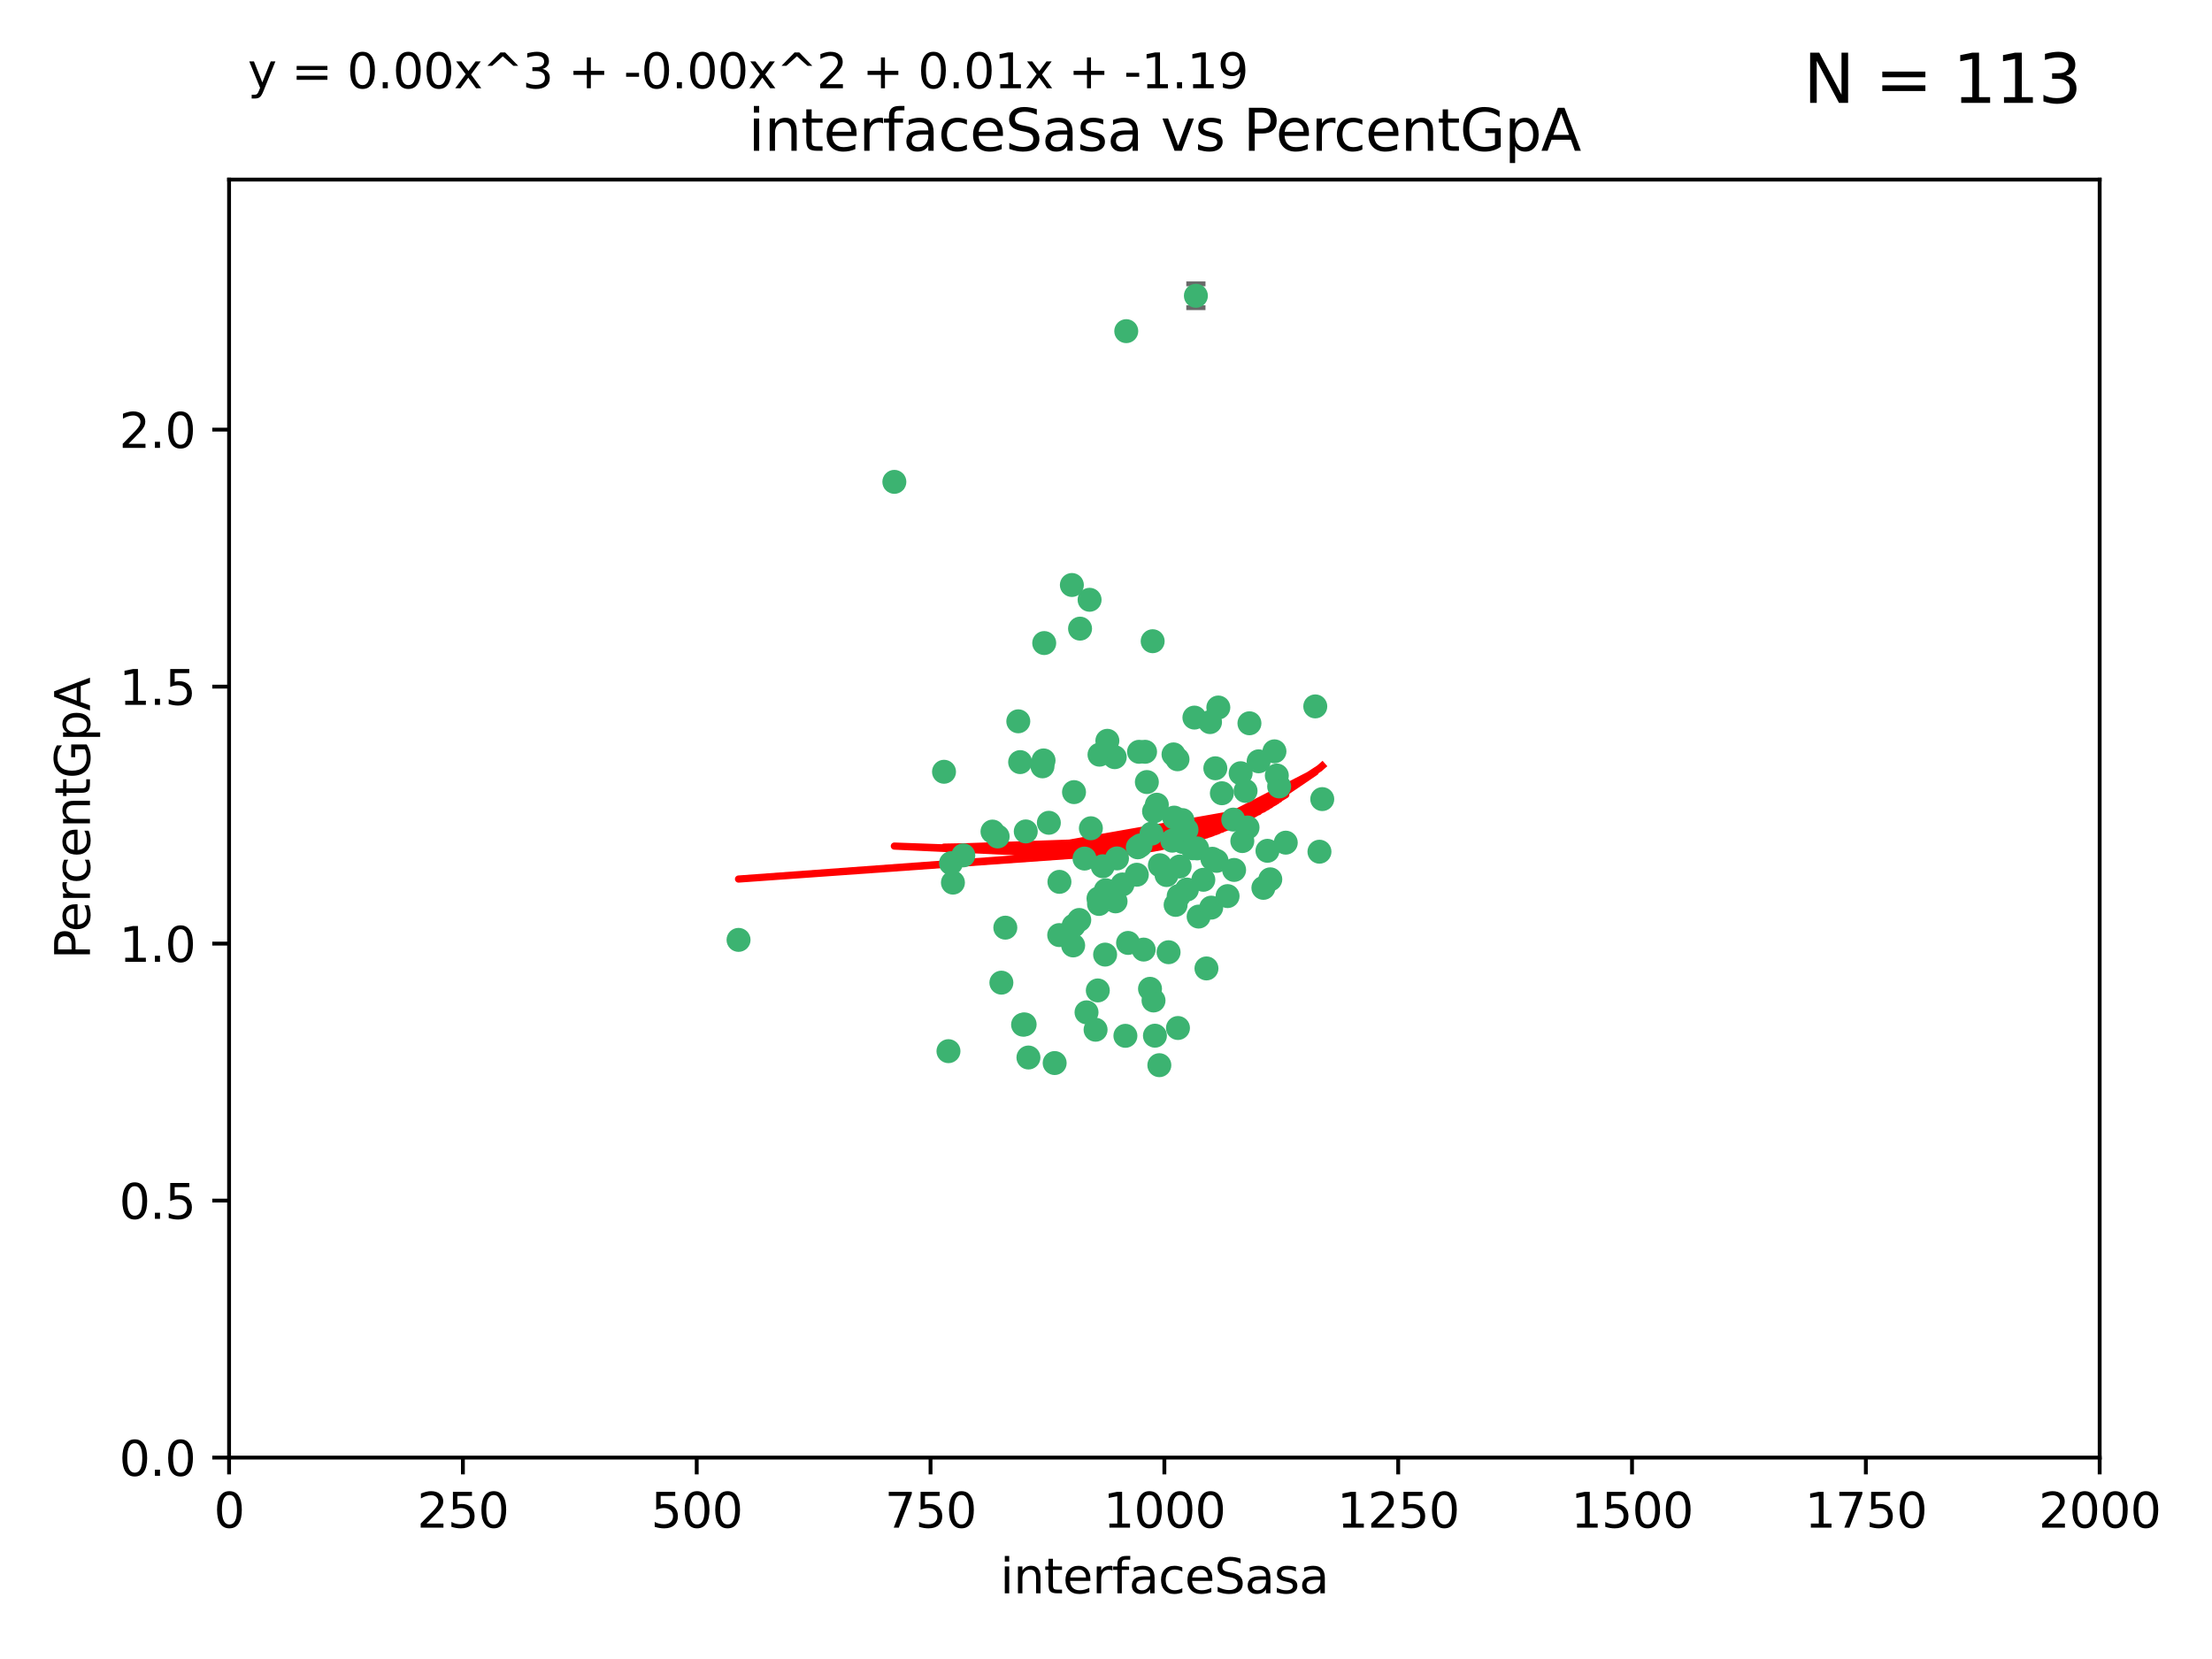 <?xml version="1.0" encoding="utf-8" standalone="no"?>
<!DOCTYPE svg PUBLIC "-//W3C//DTD SVG 1.1//EN"
  "http://www.w3.org/Graphics/SVG/1.1/DTD/svg11.dtd">
<svg xmlns:xlink="http://www.w3.org/1999/xlink" width="460.8pt" height="345.6pt" viewBox="0 0 460.8 345.6" xmlns="http://www.w3.org/2000/svg" version="1.1">
 <defs>
  <style type="text/css">*{stroke-linejoin: round; stroke-linecap: butt}</style>
 </defs>
 <g id="figure_1">
  <g id="patch_1">
   <path d="M 0 345.6 
L 460.8 345.6 
L 460.8 0 
L 0 0 
z
" style="fill: #ffffff"/>
  </g>
  <g id="axes_1">
   <g id="patch_2">
    <path d="M 47.72 303.64 
L 437.4 303.64 
L 437.4 37.411 
L 47.72 37.411 
z
" style="fill: #ffffff"/>
   </g>
   <g id="PathCollection_1">
    <defs>
     <path id="m4592255fe4" d="M 0 1.118 
C 0.297 1.118 0.581 1 0.791 0.791 
C 1 0.581 1.118 0.297 1.118 0 
C 1.118 -0.297 1 -0.581 0.791 -0.791 
C 0.581 -1 0.297 -1.118 0 -1.118 
C -0.297 -1.118 -0.581 -1 -0.791 -0.791 
C -1 -0.581 -1.118 -0.297 -1.118 0 
C -1.118 0.297 -1 0.581 -0.791 0.791 
C -0.581 1 -0.297 1.118 0 1.118 
z
" style="stroke: #3cb371"/>
    </defs>
    <g clip-path="url(#p5630284ec9)">
     <use xlink:href="#m4592255fe4" x="275.449" y="166.468" style="fill: #3cb371; stroke: #3cb371"/>
     <use xlink:href="#m4592255fe4" x="274.868" y="177.426" style="fill: #3cb371; stroke: #3cb371"/>
     <use xlink:href="#m4592255fe4" x="256.906" y="170.737" style="fill: #3cb371; stroke: #3cb371"/>
     <use xlink:href="#m4592255fe4" x="258.798" y="175.212" style="fill: #3cb371; stroke: #3cb371"/>
     <use xlink:href="#m4592255fe4" x="265.986" y="161.552" style="fill: #3cb371; stroke: #3cb371"/>
     <use xlink:href="#m4592255fe4" x="260.281" y="150.674" style="fill: #3cb371; stroke: #3cb371"/>
     <use xlink:href="#m4592255fe4" x="273.995" y="147.155" style="fill: #3cb371; stroke: #3cb371"/>
     <use xlink:href="#m4592255fe4" x="244.904" y="188.505" style="fill: #3cb371; stroke: #3cb371"/>
     <use xlink:href="#m4592255fe4" x="245.298" y="158.171" style="fill: #3cb371; stroke: #3cb371"/>
     <use xlink:href="#m4592255fe4" x="238.248" y="197.816" style="fill: #3cb371; stroke: #3cb371"/>
     <use xlink:href="#m4592255fe4" x="265.491" y="156.518" style="fill: #3cb371; stroke: #3cb371"/>
     <use xlink:href="#m4592255fe4" x="240.411" y="169.01" style="fill: #3cb371; stroke: #3cb371"/>
     <use xlink:href="#m4592255fe4" x="240.121" y="133.577" style="fill: #3cb371; stroke: #3cb371"/>
     <use xlink:href="#m4592255fe4" x="249.126" y="61.614" style="fill: #3cb371; stroke: #3cb371"/>
     <use xlink:href="#m4592255fe4" x="253.8" y="147.386" style="fill: #3cb371; stroke: #3cb371"/>
     <use xlink:href="#m4592255fe4" x="249.385" y="176.738" style="fill: #3cb371; stroke: #3cb371"/>
     <use xlink:href="#m4592255fe4" x="233.829" y="184.247" style="fill: #3cb371; stroke: #3cb371"/>
     <use xlink:href="#m4592255fe4" x="244.606" y="170.322" style="fill: #3cb371; stroke: #3cb371"/>
     <use xlink:href="#m4592255fe4" x="237.284" y="156.616" style="fill: #3cb371; stroke: #3cb371"/>
     <use xlink:href="#m4592255fe4" x="217.393" y="158.411" style="fill: #3cb371; stroke: #3cb371"/>
     <use xlink:href="#m4592255fe4" x="223.738" y="165.013" style="fill: #3cb371; stroke: #3cb371"/>
     <use xlink:href="#m4592255fe4" x="246.326" y="170.839" style="fill: #3cb371; stroke: #3cb371"/>
     <use xlink:href="#m4592255fe4" x="249.697" y="190.938" style="fill: #3cb371; stroke: #3cb371"/>
     <use xlink:href="#m4592255fe4" x="232.393" y="187.771" style="fill: #3cb371; stroke: #3cb371"/>
     <use xlink:href="#m4592255fe4" x="247.252" y="185.314" style="fill: #3cb371; stroke: #3cb371"/>
     <use xlink:href="#m4592255fe4" x="234.441" y="215.78" style="fill: #3cb371; stroke: #3cb371"/>
     <use xlink:href="#m4592255fe4" x="253.175" y="160.047" style="fill: #3cb371; stroke: #3cb371"/>
     <use xlink:href="#m4592255fe4" x="217.529" y="133.961" style="fill: #3cb371; stroke: #3cb371"/>
     <use xlink:href="#m4592255fe4" x="238.911" y="162.915" style="fill: #3cb371; stroke: #3cb371"/>
     <use xlink:href="#m4592255fe4" x="266.473" y="163.827" style="fill: #3cb371; stroke: #3cb371"/>
     <use xlink:href="#m4592255fe4" x="243.014" y="182.29" style="fill: #3cb371; stroke: #3cb371"/>
     <use xlink:href="#m4592255fe4" x="259.885" y="172.384" style="fill: #3cb371; stroke: #3cb371"/>
     <use xlink:href="#m4592255fe4" x="267.848" y="175.541" style="fill: #3cb371; stroke: #3cb371"/>
     <use xlink:href="#m4592255fe4" x="245.744" y="180.512" style="fill: #3cb371; stroke: #3cb371"/>
     <use xlink:href="#m4592255fe4" x="196.656" y="160.773" style="fill: #3cb371; stroke: #3cb371"/>
     <use xlink:href="#m4592255fe4" x="219.705" y="221.452" style="fill: #3cb371; stroke: #3cb371"/>
     <use xlink:href="#m4592255fe4" x="220.652" y="194.794" style="fill: #3cb371; stroke: #3cb371"/>
     <use xlink:href="#m4592255fe4" x="229.046" y="157.214" style="fill: #3cb371; stroke: #3cb371"/>
     <use xlink:href="#m4592255fe4" x="244.464" y="157.156" style="fill: #3cb371; stroke: #3cb371"/>
     <use xlink:href="#m4592255fe4" x="217.17" y="159.642" style="fill: #3cb371; stroke: #3cb371"/>
     <use xlink:href="#m4592255fe4" x="250.675" y="183.277" style="fill: #3cb371; stroke: #3cb371"/>
     <use xlink:href="#m4592255fe4" x="245.391" y="214.153" style="fill: #3cb371; stroke: #3cb371"/>
     <use xlink:href="#m4592255fe4" x="252.314" y="189.078" style="fill: #3cb371; stroke: #3cb371"/>
     <use xlink:href="#m4592255fe4" x="264.624" y="183.18" style="fill: #3cb371; stroke: #3cb371"/>
     <use xlink:href="#m4592255fe4" x="240.3" y="208.419" style="fill: #3cb371; stroke: #3cb371"/>
     <use xlink:href="#m4592255fe4" x="229.724" y="180.458" style="fill: #3cb371; stroke: #3cb371"/>
     <use xlink:href="#m4592255fe4" x="245.541" y="186.669" style="fill: #3cb371; stroke: #3cb371"/>
     <use xlink:href="#m4592255fe4" x="238.539" y="156.612" style="fill: #3cb371; stroke: #3cb371"/>
     <use xlink:href="#m4592255fe4" x="257.089" y="181.224" style="fill: #3cb371; stroke: #3cb371"/>
     <use xlink:href="#m4592255fe4" x="225.927" y="178.857" style="fill: #3cb371; stroke: #3cb371"/>
     <use xlink:href="#m4592255fe4" x="153.853" y="195.794" style="fill: #3cb371; stroke: #3cb371"/>
     <use xlink:href="#m4592255fe4" x="228.693" y="206.326" style="fill: #3cb371; stroke: #3cb371"/>
     <use xlink:href="#m4592255fe4" x="206.754" y="173.231" style="fill: #3cb371; stroke: #3cb371"/>
     <use xlink:href="#m4592255fe4" x="240.99" y="167.635" style="fill: #3cb371; stroke: #3cb371"/>
     <use xlink:href="#m4592255fe4" x="246.412" y="175.402" style="fill: #3cb371; stroke: #3cb371"/>
     <use xlink:href="#m4592255fe4" x="243.435" y="198.364" style="fill: #3cb371; stroke: #3cb371"/>
     <use xlink:href="#m4592255fe4" x="252.553" y="178.895" style="fill: #3cb371; stroke: #3cb371"/>
     <use xlink:href="#m4592255fe4" x="239.885" y="173.659" style="fill: #3cb371; stroke: #3cb371"/>
     <use xlink:href="#m4592255fe4" x="220.701" y="183.706" style="fill: #3cb371; stroke: #3cb371"/>
     <use xlink:href="#m4592255fe4" x="232.689" y="178.823" style="fill: #3cb371; stroke: #3cb371"/>
     <use xlink:href="#m4592255fe4" x="224.995" y="130.957" style="fill: #3cb371; stroke: #3cb371"/>
     <use xlink:href="#m4592255fe4" x="224.83" y="191.645" style="fill: #3cb371; stroke: #3cb371"/>
     <use xlink:href="#m4592255fe4" x="264.035" y="177.238" style="fill: #3cb371; stroke: #3cb371"/>
     <use xlink:href="#m4592255fe4" x="255.727" y="186.674" style="fill: #3cb371; stroke: #3cb371"/>
     <use xlink:href="#m4592255fe4" x="248.448" y="176.713" style="fill: #3cb371; stroke: #3cb371"/>
     <use xlink:href="#m4592255fe4" x="207.832" y="174.251" style="fill: #3cb371; stroke: #3cb371"/>
     <use xlink:href="#m4592255fe4" x="200.671" y="178.188" style="fill: #3cb371; stroke: #3cb371"/>
     <use xlink:href="#m4592255fe4" x="198.514" y="183.865" style="fill: #3cb371; stroke: #3cb371"/>
     <use xlink:href="#m4592255fe4" x="236.818" y="182.222" style="fill: #3cb371; stroke: #3cb371"/>
     <use xlink:href="#m4592255fe4" x="241.625" y="180.245" style="fill: #3cb371; stroke: #3cb371"/>
     <use xlink:href="#m4592255fe4" x="213.685" y="173.202" style="fill: #3cb371; stroke: #3cb371"/>
     <use xlink:href="#m4592255fe4" x="253.438" y="179.334" style="fill: #3cb371; stroke: #3cb371"/>
     <use xlink:href="#m4592255fe4" x="212.13" y="150.262" style="fill: #3cb371; stroke: #3cb371"/>
     <use xlink:href="#m4592255fe4" x="227.249" y="172.541" style="fill: #3cb371; stroke: #3cb371"/>
     <use xlink:href="#m4592255fe4" x="234.62" y="68.985" style="fill: #3cb371; stroke: #3cb371"/>
     <use xlink:href="#m4592255fe4" x="198.107" y="179.815" style="fill: #3cb371; stroke: #3cb371"/>
     <use xlink:href="#m4592255fe4" x="223.657" y="192.836" style="fill: #3cb371; stroke: #3cb371"/>
     <use xlink:href="#m4592255fe4" x="230.365" y="185.452" style="fill: #3cb371; stroke: #3cb371"/>
     <use xlink:href="#m4592255fe4" x="254.539" y="165.246" style="fill: #3cb371; stroke: #3cb371"/>
     <use xlink:href="#m4592255fe4" x="213.126" y="213.461" style="fill: #3cb371; stroke: #3cb371"/>
     <use xlink:href="#m4592255fe4" x="252.07" y="150.426" style="fill: #3cb371; stroke: #3cb371"/>
     <use xlink:href="#m4592255fe4" x="244.214" y="175.129" style="fill: #3cb371; stroke: #3cb371"/>
     <use xlink:href="#m4592255fe4" x="223.29" y="121.865" style="fill: #3cb371; stroke: #3cb371"/>
     <use xlink:href="#m4592255fe4" x="262.198" y="158.596" style="fill: #3cb371; stroke: #3cb371"/>
     <use xlink:href="#m4592255fe4" x="237.603" y="176.11" style="fill: #3cb371; stroke: #3cb371"/>
     <use xlink:href="#m4592255fe4" x="230.215" y="198.86" style="fill: #3cb371; stroke: #3cb371"/>
     <use xlink:href="#m4592255fe4" x="237.023" y="176.511" style="fill: #3cb371; stroke: #3cb371"/>
     <use xlink:href="#m4592255fe4" x="259.472" y="164.766" style="fill: #3cb371; stroke: #3cb371"/>
     <use xlink:href="#m4592255fe4" x="226.981" y="124.947" style="fill: #3cb371; stroke: #3cb371"/>
     <use xlink:href="#m4592255fe4" x="230.685" y="154.321" style="fill: #3cb371; stroke: #3cb371"/>
     <use xlink:href="#m4592255fe4" x="226.343" y="210.887" style="fill: #3cb371; stroke: #3cb371"/>
     <use xlink:href="#m4592255fe4" x="218.495" y="171.401" style="fill: #3cb371; stroke: #3cb371"/>
     <use xlink:href="#m4592255fe4" x="247.172" y="172.846" style="fill: #3cb371; stroke: #3cb371"/>
     <use xlink:href="#m4592255fe4" x="214.244" y="220.299" style="fill: #3cb371; stroke: #3cb371"/>
     <use xlink:href="#m4592255fe4" x="186.31" y="100.38" style="fill: #3cb371; stroke: #3cb371"/>
     <use xlink:href="#m4592255fe4" x="228.837" y="187.17" style="fill: #3cb371; stroke: #3cb371"/>
     <use xlink:href="#m4592255fe4" x="232.218" y="157.734" style="fill: #3cb371; stroke: #3cb371"/>
     <use xlink:href="#m4592255fe4" x="228.23" y="214.513" style="fill: #3cb371; stroke: #3cb371"/>
     <use xlink:href="#m4592255fe4" x="258.451" y="161.077" style="fill: #3cb371; stroke: #3cb371"/>
     <use xlink:href="#m4592255fe4" x="213.451" y="213.407" style="fill: #3cb371; stroke: #3cb371"/>
     <use xlink:href="#m4592255fe4" x="239.569" y="205.985" style="fill: #3cb371; stroke: #3cb371"/>
     <use xlink:href="#m4592255fe4" x="228.945" y="188.309" style="fill: #3cb371; stroke: #3cb371"/>
     <use xlink:href="#m4592255fe4" x="241.512" y="221.897" style="fill: #3cb371; stroke: #3cb371"/>
     <use xlink:href="#m4592255fe4" x="263.188" y="184.957" style="fill: #3cb371; stroke: #3cb371"/>
     <use xlink:href="#m4592255fe4" x="212.514" y="158.76" style="fill: #3cb371; stroke: #3cb371"/>
     <use xlink:href="#m4592255fe4" x="251.328" y="201.741" style="fill: #3cb371; stroke: #3cb371"/>
     <use xlink:href="#m4592255fe4" x="223.561" y="196.951" style="fill: #3cb371; stroke: #3cb371"/>
     <use xlink:href="#m4592255fe4" x="240.594" y="215.753" style="fill: #3cb371; stroke: #3cb371"/>
     <use xlink:href="#m4592255fe4" x="234.998" y="196.429" style="fill: #3cb371; stroke: #3cb371"/>
     <use xlink:href="#m4592255fe4" x="209.427" y="193.248" style="fill: #3cb371; stroke: #3cb371"/>
     <use xlink:href="#m4592255fe4" x="248.818" y="149.487" style="fill: #3cb371; stroke: #3cb371"/>
     <use xlink:href="#m4592255fe4" x="197.583" y="218.978" style="fill: #3cb371; stroke: #3cb371"/>
     <use xlink:href="#m4592255fe4" x="208.605" y="204.705" style="fill: #3cb371; stroke: #3cb371"/>
    </g>
   </g>
   <g id="matplotlib.axis_1">
    <g id="xtick_1">
     <g id="line2d_1">
      <defs>
       <path id="mab0c8ba781" d="M 0 0 
L 0 3.5 
" style="stroke: #000000; stroke-width: 0.8"/>
      </defs>
      <g>
       <use xlink:href="#mab0c8ba781" x="47.72" y="303.64" style="stroke: #000000; stroke-width: 0.8"/>
      </g>
     </g>
     <g id="text_1">
      <!-- 0 -->
      <g transform="translate(44.539 318.238)scale(0.1 -0.1)">
       <defs>
        <path id="DejaVuSans-30" d="M 2034 4250 
Q 1547 4250 1301 3770 
Q 1056 3291 1056 2328 
Q 1056 1369 1301 889 
Q 1547 409 2034 409 
Q 2525 409 2770 889 
Q 3016 1369 3016 2328 
Q 3016 3291 2770 3770 
Q 2525 4250 2034 4250 
z
M 2034 4750 
Q 2819 4750 3233 4129 
Q 3647 3509 3647 2328 
Q 3647 1150 3233 529 
Q 2819 -91 2034 -91 
Q 1250 -91 836 529 
Q 422 1150 422 2328 
Q 422 3509 836 4129 
Q 1250 4750 2034 4750 
z
" transform="scale(0.016)"/>
       </defs>
       <use xlink:href="#DejaVuSans-30"/>
      </g>
     </g>
    </g>
    <g id="xtick_2">
     <g id="line2d_2">
      <g>
       <use xlink:href="#mab0c8ba781" x="96.43" y="303.64" style="stroke: #000000; stroke-width: 0.8"/>
      </g>
     </g>
     <g id="text_2">
      <!-- 250 -->
      <g transform="translate(86.886 318.238)scale(0.1 -0.1)">
       <defs>
        <path id="DejaVuSans-32" d="M 1228 531 
L 3431 531 
L 3431 0 
L 469 0 
L 469 531 
Q 828 903 1448 1529 
Q 2069 2156 2228 2338 
Q 2531 2678 2651 2914 
Q 2772 3150 2772 3378 
Q 2772 3750 2511 3984 
Q 2250 4219 1831 4219 
Q 1534 4219 1204 4116 
Q 875 4013 500 3803 
L 500 4441 
Q 881 4594 1212 4672 
Q 1544 4750 1819 4750 
Q 2544 4750 2975 4387 
Q 3406 4025 3406 3419 
Q 3406 3131 3298 2873 
Q 3191 2616 2906 2266 
Q 2828 2175 2409 1742 
Q 1991 1309 1228 531 
z
" transform="scale(0.016)"/>
        <path id="DejaVuSans-35" d="M 691 4666 
L 3169 4666 
L 3169 4134 
L 1269 4134 
L 1269 2991 
Q 1406 3038 1543 3061 
Q 1681 3084 1819 3084 
Q 2600 3084 3056 2656 
Q 3513 2228 3513 1497 
Q 3513 744 3044 326 
Q 2575 -91 1722 -91 
Q 1428 -91 1123 -41 
Q 819 9 494 109 
L 494 744 
Q 775 591 1075 516 
Q 1375 441 1709 441 
Q 2250 441 2565 725 
Q 2881 1009 2881 1497 
Q 2881 1984 2565 2268 
Q 2250 2553 1709 2553 
Q 1456 2553 1204 2497 
Q 953 2441 691 2322 
L 691 4666 
z
" transform="scale(0.016)"/>
       </defs>
       <use xlink:href="#DejaVuSans-32"/>
       <use xlink:href="#DejaVuSans-35" x="63.623"/>
       <use xlink:href="#DejaVuSans-30" x="127.246"/>
      </g>
     </g>
    </g>
    <g id="xtick_3">
     <g id="line2d_3">
      <g>
       <use xlink:href="#mab0c8ba781" x="145.14" y="303.64" style="stroke: #000000; stroke-width: 0.8"/>
      </g>
     </g>
     <g id="text_3">
      <!-- 500 -->
      <g transform="translate(135.596 318.238)scale(0.1 -0.1)">
       <use xlink:href="#DejaVuSans-35"/>
       <use xlink:href="#DejaVuSans-30" x="63.623"/>
       <use xlink:href="#DejaVuSans-30" x="127.246"/>
      </g>
     </g>
    </g>
    <g id="xtick_4">
     <g id="line2d_4">
      <g>
       <use xlink:href="#mab0c8ba781" x="193.85" y="303.64" style="stroke: #000000; stroke-width: 0.8"/>
      </g>
     </g>
     <g id="text_4">
      <!-- 750 -->
      <g transform="translate(184.306 318.238)scale(0.1 -0.1)">
       <defs>
        <path id="DejaVuSans-37" d="M 525 4666 
L 3525 4666 
L 3525 4397 
L 1831 0 
L 1172 0 
L 2766 4134 
L 525 4134 
L 525 4666 
z
" transform="scale(0.016)"/>
       </defs>
       <use xlink:href="#DejaVuSans-37"/>
       <use xlink:href="#DejaVuSans-35" x="63.623"/>
       <use xlink:href="#DejaVuSans-30" x="127.246"/>
      </g>
     </g>
    </g>
    <g id="xtick_5">
     <g id="line2d_5">
      <g>
       <use xlink:href="#mab0c8ba781" x="242.56" y="303.64" style="stroke: #000000; stroke-width: 0.8"/>
      </g>
     </g>
     <g id="text_5">
      <!-- 1000 -->
      <g transform="translate(229.835 318.238)scale(0.1 -0.1)">
       <defs>
        <path id="DejaVuSans-31" d="M 794 531 
L 1825 531 
L 1825 4091 
L 703 3866 
L 703 4441 
L 1819 4666 
L 2450 4666 
L 2450 531 
L 3481 531 
L 3481 0 
L 794 0 
L 794 531 
z
" transform="scale(0.016)"/>
       </defs>
       <use xlink:href="#DejaVuSans-31"/>
       <use xlink:href="#DejaVuSans-30" x="63.623"/>
       <use xlink:href="#DejaVuSans-30" x="127.246"/>
       <use xlink:href="#DejaVuSans-30" x="190.869"/>
      </g>
     </g>
    </g>
    <g id="xtick_6">
     <g id="line2d_6">
      <g>
       <use xlink:href="#mab0c8ba781" x="291.27" y="303.64" style="stroke: #000000; stroke-width: 0.8"/>
      </g>
     </g>
     <g id="text_6">
      <!-- 1250 -->
      <g transform="translate(278.545 318.238)scale(0.1 -0.1)">
       <use xlink:href="#DejaVuSans-31"/>
       <use xlink:href="#DejaVuSans-32" x="63.623"/>
       <use xlink:href="#DejaVuSans-35" x="127.246"/>
       <use xlink:href="#DejaVuSans-30" x="190.869"/>
      </g>
     </g>
    </g>
    <g id="xtick_7">
     <g id="line2d_7">
      <g>
       <use xlink:href="#mab0c8ba781" x="339.98" y="303.64" style="stroke: #000000; stroke-width: 0.8"/>
      </g>
     </g>
     <g id="text_7">
      <!-- 1500 -->
      <g transform="translate(327.255 318.238)scale(0.1 -0.1)">
       <use xlink:href="#DejaVuSans-31"/>
       <use xlink:href="#DejaVuSans-35" x="63.623"/>
       <use xlink:href="#DejaVuSans-30" x="127.246"/>
       <use xlink:href="#DejaVuSans-30" x="190.869"/>
      </g>
     </g>
    </g>
    <g id="xtick_8">
     <g id="line2d_8">
      <g>
       <use xlink:href="#mab0c8ba781" x="388.69" y="303.64" style="stroke: #000000; stroke-width: 0.8"/>
      </g>
     </g>
     <g id="text_8">
      <!-- 1750 -->
      <g transform="translate(375.965 318.238)scale(0.1 -0.1)">
       <use xlink:href="#DejaVuSans-31"/>
       <use xlink:href="#DejaVuSans-37" x="63.623"/>
       <use xlink:href="#DejaVuSans-35" x="127.246"/>
       <use xlink:href="#DejaVuSans-30" x="190.869"/>
      </g>
     </g>
    </g>
    <g id="xtick_9">
     <g id="line2d_9">
      <g>
       <use xlink:href="#mab0c8ba781" x="437.4" y="303.64" style="stroke: #000000; stroke-width: 0.8"/>
      </g>
     </g>
     <g id="text_9">
      <!-- 2000 -->
      <g transform="translate(424.675 318.238)scale(0.1 -0.1)">
       <use xlink:href="#DejaVuSans-32"/>
       <use xlink:href="#DejaVuSans-30" x="63.623"/>
       <use xlink:href="#DejaVuSans-30" x="127.246"/>
       <use xlink:href="#DejaVuSans-30" x="190.869"/>
      </g>
     </g>
    </g>
    <g id="text_10">
     <!-- interfaceSasa -->
     <g transform="translate(208.353 331.917)scale(0.1 -0.1)">
      <defs>
       <path id="DejaVuSans-69" d="M 603 3500 
L 1178 3500 
L 1178 0 
L 603 0 
L 603 3500 
z
M 603 4863 
L 1178 4863 
L 1178 4134 
L 603 4134 
L 603 4863 
z
" transform="scale(0.016)"/>
       <path id="DejaVuSans-6e" d="M 3513 2113 
L 3513 0 
L 2938 0 
L 2938 2094 
Q 2938 2591 2744 2837 
Q 2550 3084 2163 3084 
Q 1697 3084 1428 2787 
Q 1159 2491 1159 1978 
L 1159 0 
L 581 0 
L 581 3500 
L 1159 3500 
L 1159 2956 
Q 1366 3272 1645 3428 
Q 1925 3584 2291 3584 
Q 2894 3584 3203 3211 
Q 3513 2838 3513 2113 
z
" transform="scale(0.016)"/>
       <path id="DejaVuSans-74" d="M 1172 4494 
L 1172 3500 
L 2356 3500 
L 2356 3053 
L 1172 3053 
L 1172 1153 
Q 1172 725 1289 603 
Q 1406 481 1766 481 
L 2356 481 
L 2356 0 
L 1766 0 
Q 1100 0 847 248 
Q 594 497 594 1153 
L 594 3053 
L 172 3053 
L 172 3500 
L 594 3500 
L 594 4494 
L 1172 4494 
z
" transform="scale(0.016)"/>
       <path id="DejaVuSans-65" d="M 3597 1894 
L 3597 1613 
L 953 1613 
Q 991 1019 1311 708 
Q 1631 397 2203 397 
Q 2534 397 2845 478 
Q 3156 559 3463 722 
L 3463 178 
Q 3153 47 2828 -22 
Q 2503 -91 2169 -91 
Q 1331 -91 842 396 
Q 353 884 353 1716 
Q 353 2575 817 3079 
Q 1281 3584 2069 3584 
Q 2775 3584 3186 3129 
Q 3597 2675 3597 1894 
z
M 3022 2063 
Q 3016 2534 2758 2815 
Q 2500 3097 2075 3097 
Q 1594 3097 1305 2825 
Q 1016 2553 972 2059 
L 3022 2063 
z
" transform="scale(0.016)"/>
       <path id="DejaVuSans-72" d="M 2631 2963 
Q 2534 3019 2420 3045 
Q 2306 3072 2169 3072 
Q 1681 3072 1420 2755 
Q 1159 2438 1159 1844 
L 1159 0 
L 581 0 
L 581 3500 
L 1159 3500 
L 1159 2956 
Q 1341 3275 1631 3429 
Q 1922 3584 2338 3584 
Q 2397 3584 2469 3576 
Q 2541 3569 2628 3553 
L 2631 2963 
z
" transform="scale(0.016)"/>
       <path id="DejaVuSans-66" d="M 2375 4863 
L 2375 4384 
L 1825 4384 
Q 1516 4384 1395 4259 
Q 1275 4134 1275 3809 
L 1275 3500 
L 2222 3500 
L 2222 3053 
L 1275 3053 
L 1275 0 
L 697 0 
L 697 3053 
L 147 3053 
L 147 3500 
L 697 3500 
L 697 3744 
Q 697 4328 969 4595 
Q 1241 4863 1831 4863 
L 2375 4863 
z
" transform="scale(0.016)"/>
       <path id="DejaVuSans-61" d="M 2194 1759 
Q 1497 1759 1228 1600 
Q 959 1441 959 1056 
Q 959 750 1161 570 
Q 1363 391 1709 391 
Q 2188 391 2477 730 
Q 2766 1069 2766 1631 
L 2766 1759 
L 2194 1759 
z
M 3341 1997 
L 3341 0 
L 2766 0 
L 2766 531 
Q 2569 213 2275 61 
Q 1981 -91 1556 -91 
Q 1019 -91 701 211 
Q 384 513 384 1019 
Q 384 1609 779 1909 
Q 1175 2209 1959 2209 
L 2766 2209 
L 2766 2266 
Q 2766 2663 2505 2880 
Q 2244 3097 1772 3097 
Q 1472 3097 1187 3025 
Q 903 2953 641 2809 
L 641 3341 
Q 956 3463 1253 3523 
Q 1550 3584 1831 3584 
Q 2591 3584 2966 3190 
Q 3341 2797 3341 1997 
z
" transform="scale(0.016)"/>
       <path id="DejaVuSans-63" d="M 3122 3366 
L 3122 2828 
Q 2878 2963 2633 3030 
Q 2388 3097 2138 3097 
Q 1578 3097 1268 2742 
Q 959 2388 959 1747 
Q 959 1106 1268 751 
Q 1578 397 2138 397 
Q 2388 397 2633 464 
Q 2878 531 3122 666 
L 3122 134 
Q 2881 22 2623 -34 
Q 2366 -91 2075 -91 
Q 1284 -91 818 406 
Q 353 903 353 1747 
Q 353 2603 823 3093 
Q 1294 3584 2113 3584 
Q 2378 3584 2631 3529 
Q 2884 3475 3122 3366 
z
" transform="scale(0.016)"/>
       <path id="DejaVuSans-53" d="M 3425 4513 
L 3425 3897 
Q 3066 4069 2747 4153 
Q 2428 4238 2131 4238 
Q 1616 4238 1336 4038 
Q 1056 3838 1056 3469 
Q 1056 3159 1242 3001 
Q 1428 2844 1947 2747 
L 2328 2669 
Q 3034 2534 3370 2195 
Q 3706 1856 3706 1288 
Q 3706 609 3251 259 
Q 2797 -91 1919 -91 
Q 1588 -91 1214 -16 
Q 841 59 441 206 
L 441 856 
Q 825 641 1194 531 
Q 1563 422 1919 422 
Q 2459 422 2753 634 
Q 3047 847 3047 1241 
Q 3047 1584 2836 1778 
Q 2625 1972 2144 2069 
L 1759 2144 
Q 1053 2284 737 2584 
Q 422 2884 422 3419 
Q 422 4038 858 4394 
Q 1294 4750 2059 4750 
Q 2388 4750 2728 4690 
Q 3069 4631 3425 4513 
z
" transform="scale(0.016)"/>
       <path id="DejaVuSans-73" d="M 2834 3397 
L 2834 2853 
Q 2591 2978 2328 3040 
Q 2066 3103 1784 3103 
Q 1356 3103 1142 2972 
Q 928 2841 928 2578 
Q 928 2378 1081 2264 
Q 1234 2150 1697 2047 
L 1894 2003 
Q 2506 1872 2764 1633 
Q 3022 1394 3022 966 
Q 3022 478 2636 193 
Q 2250 -91 1575 -91 
Q 1294 -91 989 -36 
Q 684 19 347 128 
L 347 722 
Q 666 556 975 473 
Q 1284 391 1588 391 
Q 1994 391 2212 530 
Q 2431 669 2431 922 
Q 2431 1156 2273 1281 
Q 2116 1406 1581 1522 
L 1381 1569 
Q 847 1681 609 1914 
Q 372 2147 372 2553 
Q 372 3047 722 3315 
Q 1072 3584 1716 3584 
Q 2034 3584 2315 3537 
Q 2597 3491 2834 3397 
z
" transform="scale(0.016)"/>
      </defs>
      <use xlink:href="#DejaVuSans-69"/>
      <use xlink:href="#DejaVuSans-6e" x="27.783"/>
      <use xlink:href="#DejaVuSans-74" x="91.162"/>
      <use xlink:href="#DejaVuSans-65" x="130.371"/>
      <use xlink:href="#DejaVuSans-72" x="191.895"/>
      <use xlink:href="#DejaVuSans-66" x="233.008"/>
      <use xlink:href="#DejaVuSans-61" x="268.213"/>
      <use xlink:href="#DejaVuSans-63" x="329.492"/>
      <use xlink:href="#DejaVuSans-65" x="384.473"/>
      <use xlink:href="#DejaVuSans-53" x="445.996"/>
      <use xlink:href="#DejaVuSans-61" x="509.473"/>
      <use xlink:href="#DejaVuSans-73" x="570.752"/>
      <use xlink:href="#DejaVuSans-61" x="622.852"/>
     </g>
    </g>
   </g>
   <g id="matplotlib.axis_2">
    <g id="ytick_1">
     <g id="line2d_10">
      <defs>
       <path id="m823318a0ad" d="M 0 0 
L -3.5 0 
" style="stroke: #000000; stroke-width: 0.8"/>
      </defs>
      <g>
       <use xlink:href="#m823318a0ad" x="47.72" y="303.64" style="stroke: #000000; stroke-width: 0.8"/>
      </g>
     </g>
     <g id="text_11">
      <!-- 0.0 -->
      <g transform="translate(24.817 307.439)scale(0.1 -0.1)">
       <defs>
        <path id="DejaVuSans-2e" d="M 684 794 
L 1344 794 
L 1344 0 
L 684 0 
L 684 794 
z
" transform="scale(0.016)"/>
       </defs>
       <use xlink:href="#DejaVuSans-30"/>
       <use xlink:href="#DejaVuSans-2e" x="63.623"/>
       <use xlink:href="#DejaVuSans-30" x="95.41"/>
      </g>
     </g>
    </g>
    <g id="ytick_2">
     <g id="line2d_11">
      <g>
       <use xlink:href="#m823318a0ad" x="47.72" y="250.105" style="stroke: #000000; stroke-width: 0.8"/>
      </g>
     </g>
     <g id="text_12">
      <!-- 0.5 -->
      <g transform="translate(24.817 253.905)scale(0.1 -0.1)">
       <use xlink:href="#DejaVuSans-30"/>
       <use xlink:href="#DejaVuSans-2e" x="63.623"/>
       <use xlink:href="#DejaVuSans-35" x="95.41"/>
      </g>
     </g>
    </g>
    <g id="ytick_3">
     <g id="line2d_12">
      <g>
       <use xlink:href="#m823318a0ad" x="47.72" y="196.571" style="stroke: #000000; stroke-width: 0.8"/>
      </g>
     </g>
     <g id="text_13">
      <!-- 1.0 -->
      <g transform="translate(24.817 200.37)scale(0.1 -0.1)">
       <use xlink:href="#DejaVuSans-31"/>
       <use xlink:href="#DejaVuSans-2e" x="63.623"/>
       <use xlink:href="#DejaVuSans-30" x="95.41"/>
      </g>
     </g>
    </g>
    <g id="ytick_4">
     <g id="line2d_13">
      <g>
       <use xlink:href="#m823318a0ad" x="47.72" y="143.036" style="stroke: #000000; stroke-width: 0.8"/>
      </g>
     </g>
     <g id="text_14">
      <!-- 1.5 -->
      <g transform="translate(24.817 146.835)scale(0.1 -0.1)">
       <use xlink:href="#DejaVuSans-31"/>
       <use xlink:href="#DejaVuSans-2e" x="63.623"/>
       <use xlink:href="#DejaVuSans-35" x="95.41"/>
      </g>
     </g>
    </g>
    <g id="ytick_5">
     <g id="line2d_14">
      <g>
       <use xlink:href="#m823318a0ad" x="47.72" y="89.501" style="stroke: #000000; stroke-width: 0.8"/>
      </g>
     </g>
     <g id="text_15">
      <!-- 2.0 -->
      <g transform="translate(24.817 93.301)scale(0.1 -0.1)">
       <use xlink:href="#DejaVuSans-32"/>
       <use xlink:href="#DejaVuSans-2e" x="63.623"/>
       <use xlink:href="#DejaVuSans-30" x="95.41"/>
      </g>
     </g>
    </g>
    <g id="text_16">
     <!-- PercentGpA -->
     <g transform="translate(18.737 199.802)rotate(-90)scale(0.1 -0.1)">
      <defs>
       <path id="DejaVuSans-50" d="M 1259 4147 
L 1259 2394 
L 2053 2394 
Q 2494 2394 2734 2622 
Q 2975 2850 2975 3272 
Q 2975 3691 2734 3919 
Q 2494 4147 2053 4147 
L 1259 4147 
z
M 628 4666 
L 2053 4666 
Q 2838 4666 3239 4311 
Q 3641 3956 3641 3272 
Q 3641 2581 3239 2228 
Q 2838 1875 2053 1875 
L 1259 1875 
L 1259 0 
L 628 0 
L 628 4666 
z
" transform="scale(0.016)"/>
       <path id="DejaVuSans-47" d="M 3809 666 
L 3809 1919 
L 2778 1919 
L 2778 2438 
L 4434 2438 
L 4434 434 
Q 4069 175 3628 42 
Q 3188 -91 2688 -91 
Q 1594 -91 976 548 
Q 359 1188 359 2328 
Q 359 3472 976 4111 
Q 1594 4750 2688 4750 
Q 3144 4750 3555 4637 
Q 3966 4525 4313 4306 
L 4313 3634 
Q 3963 3931 3569 4081 
Q 3175 4231 2741 4231 
Q 1884 4231 1454 3753 
Q 1025 3275 1025 2328 
Q 1025 1384 1454 906 
Q 1884 428 2741 428 
Q 3075 428 3337 486 
Q 3600 544 3809 666 
z
" transform="scale(0.016)"/>
       <path id="DejaVuSans-70" d="M 1159 525 
L 1159 -1331 
L 581 -1331 
L 581 3500 
L 1159 3500 
L 1159 2969 
Q 1341 3281 1617 3432 
Q 1894 3584 2278 3584 
Q 2916 3584 3314 3078 
Q 3713 2572 3713 1747 
Q 3713 922 3314 415 
Q 2916 -91 2278 -91 
Q 1894 -91 1617 61 
Q 1341 213 1159 525 
z
M 3116 1747 
Q 3116 2381 2855 2742 
Q 2594 3103 2138 3103 
Q 1681 3103 1420 2742 
Q 1159 2381 1159 1747 
Q 1159 1113 1420 752 
Q 1681 391 2138 391 
Q 2594 391 2855 752 
Q 3116 1113 3116 1747 
z
" transform="scale(0.016)"/>
       <path id="DejaVuSans-41" d="M 2188 4044 
L 1331 1722 
L 3047 1722 
L 2188 4044 
z
M 1831 4666 
L 2547 4666 
L 4325 0 
L 3669 0 
L 3244 1197 
L 1141 1197 
L 716 0 
L 50 0 
L 1831 4666 
z
" transform="scale(0.016)"/>
      </defs>
      <use xlink:href="#DejaVuSans-50"/>
      <use xlink:href="#DejaVuSans-65" x="56.678"/>
      <use xlink:href="#DejaVuSans-72" x="118.201"/>
      <use xlink:href="#DejaVuSans-63" x="157.064"/>
      <use xlink:href="#DejaVuSans-65" x="212.045"/>
      <use xlink:href="#DejaVuSans-6e" x="273.568"/>
      <use xlink:href="#DejaVuSans-74" x="336.947"/>
      <use xlink:href="#DejaVuSans-47" x="376.156"/>
      <use xlink:href="#DejaVuSans-70" x="453.646"/>
      <use xlink:href="#DejaVuSans-41" x="517.123"/>
     </g>
    </g>
   </g>
   <g id="LineCollection_1">
    <path d="M 275.449 166.567 
L 275.449 166.369 
" clip-path="url(#p5630284ec9)" style="fill: none; stroke: #696969"/>
    <path d="M 274.868 177.476 
L 274.868 177.376 
" clip-path="url(#p5630284ec9)" style="fill: none; stroke: #696969"/>
    <path d="M 256.906 170.789 
L 256.906 170.686 
" clip-path="url(#p5630284ec9)" style="fill: none; stroke: #696969"/>
    <path d="M 258.798 175.258 
L 258.798 175.167 
" clip-path="url(#p5630284ec9)" style="fill: none; stroke: #696969"/>
    <path d="M 265.986 161.677 
L 265.986 161.426 
" clip-path="url(#p5630284ec9)" style="fill: none; stroke: #696969"/>
    <path d="M 260.281 151.018 
L 260.281 150.331 
" clip-path="url(#p5630284ec9)" style="fill: none; stroke: #696969"/>
    <path d="M 273.995 147.254 
L 273.995 147.057 
" clip-path="url(#p5630284ec9)" style="fill: none; stroke: #696969"/>
    <path d="M 244.904 188.662 
L 244.904 188.348 
" clip-path="url(#p5630284ec9)" style="fill: none; stroke: #696969"/>
    <path d="M 245.298 158.225 
L 245.298 158.118 
" clip-path="url(#p5630284ec9)" style="fill: none; stroke: #696969"/>
    <path d="M 238.248 197.834 
L 238.248 197.797 
" clip-path="url(#p5630284ec9)" style="fill: none; stroke: #696969"/>
    <path d="M 265.491 156.58 
L 265.491 156.457 
" clip-path="url(#p5630284ec9)" style="fill: none; stroke: #696969"/>
    <path d="M 240.411 169.203 
L 240.411 168.817 
" clip-path="url(#p5630284ec9)" style="fill: none; stroke: #696969"/>
    <path d="M 240.121 133.684 
L 240.121 133.47 
" clip-path="url(#p5630284ec9)" style="fill: none; stroke: #696969"/>
    <path d="M 249.126 64.1 
L 249.126 59.128 
" clip-path="url(#p5630284ec9)" style="fill: none; stroke: #696969"/>
    <path d="M 253.8 147.639 
L 253.8 147.133 
" clip-path="url(#p5630284ec9)" style="fill: none; stroke: #696969"/>
    <path d="M 249.385 177.161 
L 249.385 176.315 
" clip-path="url(#p5630284ec9)" style="fill: none; stroke: #696969"/>
    <path d="M 233.829 184.315 
L 233.829 184.179 
" clip-path="url(#p5630284ec9)" style="fill: none; stroke: #696969"/>
    <path d="M 244.606 170.497 
L 244.606 170.148 
" clip-path="url(#p5630284ec9)" style="fill: none; stroke: #696969"/>
    <path d="M 237.284 156.793 
L 237.284 156.439 
" clip-path="url(#p5630284ec9)" style="fill: none; stroke: #696969"/>
    <path d="M 217.393 158.729 
L 217.393 158.094 
" clip-path="url(#p5630284ec9)" style="fill: none; stroke: #696969"/>
    <path d="M 223.738 165.183 
L 223.738 164.843 
" clip-path="url(#p5630284ec9)" style="fill: none; stroke: #696969"/>
    <path d="M 246.326 170.987 
L 246.326 170.691 
" clip-path="url(#p5630284ec9)" style="fill: none; stroke: #696969"/>
    <path d="M 249.697 191.16 
L 249.697 190.715 
" clip-path="url(#p5630284ec9)" style="fill: none; stroke: #696969"/>
    <path d="M 232.393 188.498 
L 232.393 187.045 
" clip-path="url(#p5630284ec9)" style="fill: none; stroke: #696969"/>
    <path d="M 247.252 185.378 
L 247.252 185.251 
" clip-path="url(#p5630284ec9)" style="fill: none; stroke: #696969"/>
    <path d="M 234.441 216.077 
L 234.441 215.482 
" clip-path="url(#p5630284ec9)" style="fill: none; stroke: #696969"/>
    <path d="M 253.175 160.208 
L 253.175 159.886 
" clip-path="url(#p5630284ec9)" style="fill: none; stroke: #696969"/>
    <path d="M 217.529 134.628 
L 217.529 133.293 
" clip-path="url(#p5630284ec9)" style="fill: none; stroke: #696969"/>
    <path d="M 238.911 162.954 
L 238.911 162.875 
" clip-path="url(#p5630284ec9)" style="fill: none; stroke: #696969"/>
    <path d="M 266.473 163.992 
L 266.473 163.662 
" clip-path="url(#p5630284ec9)" style="fill: none; stroke: #696969"/>
    <path d="M 243.014 182.37 
L 243.014 182.209 
" clip-path="url(#p5630284ec9)" style="fill: none; stroke: #696969"/>
    <path d="M 259.885 172.648 
L 259.885 172.12 
" clip-path="url(#p5630284ec9)" style="fill: none; stroke: #696969"/>
    <path d="M 267.848 175.623 
L 267.848 175.459 
" clip-path="url(#p5630284ec9)" style="fill: none; stroke: #696969"/>
    <path d="M 245.744 180.616 
L 245.744 180.408 
" clip-path="url(#p5630284ec9)" style="fill: none; stroke: #696969"/>
    <path d="M 196.656 161.174 
L 196.656 160.371 
" clip-path="url(#p5630284ec9)" style="fill: none; stroke: #696969"/>
    <path d="M 219.705 221.532 
L 219.705 221.371 
" clip-path="url(#p5630284ec9)" style="fill: none; stroke: #696969"/>
    <path d="M 220.652 194.872 
L 220.652 194.717 
" clip-path="url(#p5630284ec9)" style="fill: none; stroke: #696969"/>
    <path d="M 229.046 157.377 
L 229.046 157.052 
" clip-path="url(#p5630284ec9)" style="fill: none; stroke: #696969"/>
    <path d="M 244.464 157.228 
L 244.464 157.084 
" clip-path="url(#p5630284ec9)" style="fill: none; stroke: #696969"/>
    <path d="M 217.17 159.839 
L 217.17 159.446 
" clip-path="url(#p5630284ec9)" style="fill: none; stroke: #696969"/>
    <path d="M 250.675 183.392 
L 250.675 183.163 
" clip-path="url(#p5630284ec9)" style="fill: none; stroke: #696969"/>
    <path d="M 245.391 214.297 
L 245.391 214.009 
" clip-path="url(#p5630284ec9)" style="fill: none; stroke: #696969"/>
    <path d="M 252.314 189.261 
L 252.314 188.896 
" clip-path="url(#p5630284ec9)" style="fill: none; stroke: #696969"/>
    <path d="M 264.624 183.301 
L 264.624 183.059 
" clip-path="url(#p5630284ec9)" style="fill: none; stroke: #696969"/>
    <path d="M 240.3 208.462 
L 240.3 208.375 
" clip-path="url(#p5630284ec9)" style="fill: none; stroke: #696969"/>
    <path d="M 229.724 180.523 
L 229.724 180.393 
" clip-path="url(#p5630284ec9)" style="fill: none; stroke: #696969"/>
    <path d="M 245.541 187.075 
L 245.541 186.262 
" clip-path="url(#p5630284ec9)" style="fill: none; stroke: #696969"/>
    <path d="M 238.539 157.478 
L 238.539 155.746 
" clip-path="url(#p5630284ec9)" style="fill: none; stroke: #696969"/>
    <path d="M 257.089 181.289 
L 257.089 181.159 
" clip-path="url(#p5630284ec9)" style="fill: none; stroke: #696969"/>
    <path d="M 225.927 179.056 
L 225.927 178.658 
" clip-path="url(#p5630284ec9)" style="fill: none; stroke: #696969"/>
    <path d="M 153.853 195.893 
L 153.853 195.694 
" clip-path="url(#p5630284ec9)" style="fill: none; stroke: #696969"/>
    <path d="M 228.693 206.525 
L 228.693 206.128 
" clip-path="url(#p5630284ec9)" style="fill: none; stroke: #696969"/>
    <path d="M 206.754 173.37 
L 206.754 173.091 
" clip-path="url(#p5630284ec9)" style="fill: none; stroke: #696969"/>
    <path d="M 240.99 167.829 
L 240.99 167.442 
" clip-path="url(#p5630284ec9)" style="fill: none; stroke: #696969"/>
    <path d="M 246.412 175.487 
L 246.412 175.316 
" clip-path="url(#p5630284ec9)" style="fill: none; stroke: #696969"/>
    <path d="M 243.435 198.613 
L 243.435 198.115 
" clip-path="url(#p5630284ec9)" style="fill: none; stroke: #696969"/>
    <path d="M 252.553 178.989 
L 252.553 178.801 
" clip-path="url(#p5630284ec9)" style="fill: none; stroke: #696969"/>
    <path d="M 239.885 173.782 
L 239.885 173.536 
" clip-path="url(#p5630284ec9)" style="fill: none; stroke: #696969"/>
    <path d="M 220.701 183.928 
L 220.701 183.484 
" clip-path="url(#p5630284ec9)" style="fill: none; stroke: #696969"/>
    <path d="M 232.689 178.896 
L 232.689 178.75 
" clip-path="url(#p5630284ec9)" style="fill: none; stroke: #696969"/>
    <path d="M 224.995 131.058 
L 224.995 130.857 
" clip-path="url(#p5630284ec9)" style="fill: none; stroke: #696969"/>
    <path d="M 224.83 191.911 
L 224.83 191.38 
" clip-path="url(#p5630284ec9)" style="fill: none; stroke: #696969"/>
    <path d="M 264.035 177.332 
L 264.035 177.145 
" clip-path="url(#p5630284ec9)" style="fill: none; stroke: #696969"/>
    <path d="M 255.727 186.822 
L 255.727 186.526 
" clip-path="url(#p5630284ec9)" style="fill: none; stroke: #696969"/>
    <path d="M 248.448 176.784 
L 248.448 176.643 
" clip-path="url(#p5630284ec9)" style="fill: none; stroke: #696969"/>
    <path d="M 207.832 174.437 
L 207.832 174.065 
" clip-path="url(#p5630284ec9)" style="fill: none; stroke: #696969"/>
    <path d="M 200.671 178.417 
L 200.671 177.96 
" clip-path="url(#p5630284ec9)" style="fill: none; stroke: #696969"/>
    <path d="M 198.514 183.91 
L 198.514 183.821 
" clip-path="url(#p5630284ec9)" style="fill: none; stroke: #696969"/>
    <path d="M 236.818 182.699 
L 236.818 181.745 
" clip-path="url(#p5630284ec9)" style="fill: none; stroke: #696969"/>
    <path d="M 241.625 180.256 
L 241.625 180.234 
" clip-path="url(#p5630284ec9)" style="fill: none; stroke: #696969"/>
    <path d="M 213.685 173.241 
L 213.685 173.164 
" clip-path="url(#p5630284ec9)" style="fill: none; stroke: #696969"/>
    <path d="M 253.438 179.481 
L 253.438 179.186 
" clip-path="url(#p5630284ec9)" style="fill: none; stroke: #696969"/>
    <path d="M 212.13 151.119 
L 212.13 149.404 
" clip-path="url(#p5630284ec9)" style="fill: none; stroke: #696969"/>
    <path d="M 227.249 172.664 
L 227.249 172.418 
" clip-path="url(#p5630284ec9)" style="fill: none; stroke: #696969"/>
    <path d="M 234.62 69.891 
L 234.62 68.079 
" clip-path="url(#p5630284ec9)" style="fill: none; stroke: #696969"/>
    <path d="M 198.107 180.04 
L 198.107 179.589 
" clip-path="url(#p5630284ec9)" style="fill: none; stroke: #696969"/>
    <path d="M 223.657 192.925 
L 223.657 192.747 
" clip-path="url(#p5630284ec9)" style="fill: none; stroke: #696969"/>
    <path d="M 230.365 185.629 
L 230.365 185.276 
" clip-path="url(#p5630284ec9)" style="fill: none; stroke: #696969"/>
    <path d="M 254.539 165.34 
L 254.539 165.152 
" clip-path="url(#p5630284ec9)" style="fill: none; stroke: #696969"/>
    <path d="M 213.126 213.81 
L 213.126 213.112 
" clip-path="url(#p5630284ec9)" style="fill: none; stroke: #696969"/>
    <path d="M 252.07 150.897 
L 252.07 149.954 
" clip-path="url(#p5630284ec9)" style="fill: none; stroke: #696969"/>
    <path d="M 244.214 175.427 
L 244.214 174.831 
" clip-path="url(#p5630284ec9)" style="fill: none; stroke: #696969"/>
    <path d="M 223.29 122.524 
L 223.29 121.207 
" clip-path="url(#p5630284ec9)" style="fill: none; stroke: #696969"/>
    <path d="M 262.198 158.611 
L 262.198 158.581 
" clip-path="url(#p5630284ec9)" style="fill: none; stroke: #696969"/>
    <path d="M 237.603 176.125 
L 237.603 176.094 
" clip-path="url(#p5630284ec9)" style="fill: none; stroke: #696969"/>
    <path d="M 230.215 199.12 
L 230.215 198.6 
" clip-path="url(#p5630284ec9)" style="fill: none; stroke: #696969"/>
    <path d="M 237.023 176.603 
L 237.023 176.418 
" clip-path="url(#p5630284ec9)" style="fill: none; stroke: #696969"/>
    <path d="M 259.472 165.24 
L 259.472 164.293 
" clip-path="url(#p5630284ec9)" style="fill: none; stroke: #696969"/>
    <path d="M 226.981 125.754 
L 226.981 124.14 
" clip-path="url(#p5630284ec9)" style="fill: none; stroke: #696969"/>
    <path d="M 230.685 154.525 
L 230.685 154.117 
" clip-path="url(#p5630284ec9)" style="fill: none; stroke: #696969"/>
    <path d="M 226.343 211.072 
L 226.343 210.702 
" clip-path="url(#p5630284ec9)" style="fill: none; stroke: #696969"/>
    <path d="M 218.495 171.507 
L 218.495 171.295 
" clip-path="url(#p5630284ec9)" style="fill: none; stroke: #696969"/>
    <path d="M 247.172 172.911 
L 247.172 172.78 
" clip-path="url(#p5630284ec9)" style="fill: none; stroke: #696969"/>
    <path d="M 214.244 220.407 
L 214.244 220.192 
" clip-path="url(#p5630284ec9)" style="fill: none; stroke: #696969"/>
    <path d="M 186.31 101.334 
L 186.31 99.426 
" clip-path="url(#p5630284ec9)" style="fill: none; stroke: #696969"/>
    <path d="M 228.837 187.816 
L 228.837 186.523 
" clip-path="url(#p5630284ec9)" style="fill: none; stroke: #696969"/>
    <path d="M 232.218 157.802 
L 232.218 157.667 
" clip-path="url(#p5630284ec9)" style="fill: none; stroke: #696969"/>
    <path d="M 228.23 214.636 
L 228.23 214.39 
" clip-path="url(#p5630284ec9)" style="fill: none; stroke: #696969"/>
    <path d="M 258.451 161.195 
L 258.451 160.959 
" clip-path="url(#p5630284ec9)" style="fill: none; stroke: #696969"/>
    <path d="M 213.451 213.477 
L 213.451 213.337 
" clip-path="url(#p5630284ec9)" style="fill: none; stroke: #696969"/>
    <path d="M 239.569 206.03 
L 239.569 205.94 
" clip-path="url(#p5630284ec9)" style="fill: none; stroke: #696969"/>
    <path d="M 228.945 188.474 
L 228.945 188.143 
" clip-path="url(#p5630284ec9)" style="fill: none; stroke: #696969"/>
    <path d="M 241.512 221.96 
L 241.512 221.833 
" clip-path="url(#p5630284ec9)" style="fill: none; stroke: #696969"/>
    <path d="M 263.188 185.01 
L 263.188 184.904 
" clip-path="url(#p5630284ec9)" style="fill: none; stroke: #696969"/>
    <path d="M 212.514 158.826 
L 212.514 158.694 
" clip-path="url(#p5630284ec9)" style="fill: none; stroke: #696969"/>
    <path d="M 251.328 201.791 
L 251.328 201.691 
" clip-path="url(#p5630284ec9)" style="fill: none; stroke: #696969"/>
    <path d="M 223.561 196.97 
L 223.561 196.932 
" clip-path="url(#p5630284ec9)" style="fill: none; stroke: #696969"/>
    <path d="M 240.594 215.856 
L 240.594 215.65 
" clip-path="url(#p5630284ec9)" style="fill: none; stroke: #696969"/>
    <path d="M 234.998 196.589 
L 234.998 196.269 
" clip-path="url(#p5630284ec9)" style="fill: none; stroke: #696969"/>
    <path d="M 209.427 193.388 
L 209.427 193.108 
" clip-path="url(#p5630284ec9)" style="fill: none; stroke: #696969"/>
    <path d="M 248.818 149.565 
L 248.818 149.408 
" clip-path="url(#p5630284ec9)" style="fill: none; stroke: #696969"/>
    <path d="M 197.583 219.022 
L 197.583 218.933 
" clip-path="url(#p5630284ec9)" style="fill: none; stroke: #696969"/>
    <path d="M 208.605 204.745 
L 208.605 204.665 
" clip-path="url(#p5630284ec9)" style="fill: none; stroke: #696969"/>
   </g>
   <g id="line2d_15">
    <defs>
     <path id="m88bda316ac" d="M 2 0 
L -2 -0 
" style="stroke: #696969"/>
    </defs>
    <g clip-path="url(#p5630284ec9)">
     <use xlink:href="#m88bda316ac" x="275.449" y="166.567" style="fill: #696969; stroke: #696969"/>
     <use xlink:href="#m88bda316ac" x="274.868" y="177.476" style="fill: #696969; stroke: #696969"/>
     <use xlink:href="#m88bda316ac" x="256.906" y="170.789" style="fill: #696969; stroke: #696969"/>
     <use xlink:href="#m88bda316ac" x="258.798" y="175.258" style="fill: #696969; stroke: #696969"/>
     <use xlink:href="#m88bda316ac" x="265.986" y="161.677" style="fill: #696969; stroke: #696969"/>
     <use xlink:href="#m88bda316ac" x="260.281" y="151.018" style="fill: #696969; stroke: #696969"/>
     <use xlink:href="#m88bda316ac" x="273.995" y="147.254" style="fill: #696969; stroke: #696969"/>
     <use xlink:href="#m88bda316ac" x="244.904" y="188.662" style="fill: #696969; stroke: #696969"/>
     <use xlink:href="#m88bda316ac" x="245.298" y="158.225" style="fill: #696969; stroke: #696969"/>
     <use xlink:href="#m88bda316ac" x="238.248" y="197.834" style="fill: #696969; stroke: #696969"/>
     <use xlink:href="#m88bda316ac" x="265.491" y="156.58" style="fill: #696969; stroke: #696969"/>
     <use xlink:href="#m88bda316ac" x="240.411" y="169.203" style="fill: #696969; stroke: #696969"/>
     <use xlink:href="#m88bda316ac" x="240.121" y="133.684" style="fill: #696969; stroke: #696969"/>
     <use xlink:href="#m88bda316ac" x="249.126" y="64.1" style="fill: #696969; stroke: #696969"/>
     <use xlink:href="#m88bda316ac" x="253.8" y="147.639" style="fill: #696969; stroke: #696969"/>
     <use xlink:href="#m88bda316ac" x="249.385" y="177.161" style="fill: #696969; stroke: #696969"/>
     <use xlink:href="#m88bda316ac" x="233.829" y="184.315" style="fill: #696969; stroke: #696969"/>
     <use xlink:href="#m88bda316ac" x="244.606" y="170.497" style="fill: #696969; stroke: #696969"/>
     <use xlink:href="#m88bda316ac" x="237.284" y="156.793" style="fill: #696969; stroke: #696969"/>
     <use xlink:href="#m88bda316ac" x="217.393" y="158.729" style="fill: #696969; stroke: #696969"/>
     <use xlink:href="#m88bda316ac" x="223.738" y="165.183" style="fill: #696969; stroke: #696969"/>
     <use xlink:href="#m88bda316ac" x="246.326" y="170.987" style="fill: #696969; stroke: #696969"/>
     <use xlink:href="#m88bda316ac" x="249.697" y="191.16" style="fill: #696969; stroke: #696969"/>
     <use xlink:href="#m88bda316ac" x="232.393" y="188.498" style="fill: #696969; stroke: #696969"/>
     <use xlink:href="#m88bda316ac" x="247.252" y="185.378" style="fill: #696969; stroke: #696969"/>
     <use xlink:href="#m88bda316ac" x="234.441" y="216.077" style="fill: #696969; stroke: #696969"/>
     <use xlink:href="#m88bda316ac" x="253.175" y="160.208" style="fill: #696969; stroke: #696969"/>
     <use xlink:href="#m88bda316ac" x="217.529" y="134.628" style="fill: #696969; stroke: #696969"/>
     <use xlink:href="#m88bda316ac" x="238.911" y="162.954" style="fill: #696969; stroke: #696969"/>
     <use xlink:href="#m88bda316ac" x="266.473" y="163.992" style="fill: #696969; stroke: #696969"/>
     <use xlink:href="#m88bda316ac" x="243.014" y="182.37" style="fill: #696969; stroke: #696969"/>
     <use xlink:href="#m88bda316ac" x="259.885" y="172.648" style="fill: #696969; stroke: #696969"/>
     <use xlink:href="#m88bda316ac" x="267.848" y="175.623" style="fill: #696969; stroke: #696969"/>
     <use xlink:href="#m88bda316ac" x="245.744" y="180.616" style="fill: #696969; stroke: #696969"/>
     <use xlink:href="#m88bda316ac" x="196.656" y="161.174" style="fill: #696969; stroke: #696969"/>
     <use xlink:href="#m88bda316ac" x="219.705" y="221.532" style="fill: #696969; stroke: #696969"/>
     <use xlink:href="#m88bda316ac" x="220.652" y="194.872" style="fill: #696969; stroke: #696969"/>
     <use xlink:href="#m88bda316ac" x="229.046" y="157.377" style="fill: #696969; stroke: #696969"/>
     <use xlink:href="#m88bda316ac" x="244.464" y="157.228" style="fill: #696969; stroke: #696969"/>
     <use xlink:href="#m88bda316ac" x="217.17" y="159.839" style="fill: #696969; stroke: #696969"/>
     <use xlink:href="#m88bda316ac" x="250.675" y="183.392" style="fill: #696969; stroke: #696969"/>
     <use xlink:href="#m88bda316ac" x="245.391" y="214.297" style="fill: #696969; stroke: #696969"/>
     <use xlink:href="#m88bda316ac" x="252.314" y="189.261" style="fill: #696969; stroke: #696969"/>
     <use xlink:href="#m88bda316ac" x="264.624" y="183.301" style="fill: #696969; stroke: #696969"/>
     <use xlink:href="#m88bda316ac" x="240.3" y="208.462" style="fill: #696969; stroke: #696969"/>
     <use xlink:href="#m88bda316ac" x="229.724" y="180.523" style="fill: #696969; stroke: #696969"/>
     <use xlink:href="#m88bda316ac" x="245.541" y="187.075" style="fill: #696969; stroke: #696969"/>
     <use xlink:href="#m88bda316ac" x="238.539" y="157.478" style="fill: #696969; stroke: #696969"/>
     <use xlink:href="#m88bda316ac" x="257.089" y="181.289" style="fill: #696969; stroke: #696969"/>
     <use xlink:href="#m88bda316ac" x="225.927" y="179.056" style="fill: #696969; stroke: #696969"/>
     <use xlink:href="#m88bda316ac" x="153.853" y="195.893" style="fill: #696969; stroke: #696969"/>
     <use xlink:href="#m88bda316ac" x="228.693" y="206.525" style="fill: #696969; stroke: #696969"/>
     <use xlink:href="#m88bda316ac" x="206.754" y="173.37" style="fill: #696969; stroke: #696969"/>
     <use xlink:href="#m88bda316ac" x="240.99" y="167.829" style="fill: #696969; stroke: #696969"/>
     <use xlink:href="#m88bda316ac" x="246.412" y="175.487" style="fill: #696969; stroke: #696969"/>
     <use xlink:href="#m88bda316ac" x="243.435" y="198.613" style="fill: #696969; stroke: #696969"/>
     <use xlink:href="#m88bda316ac" x="252.553" y="178.989" style="fill: #696969; stroke: #696969"/>
     <use xlink:href="#m88bda316ac" x="239.885" y="173.782" style="fill: #696969; stroke: #696969"/>
     <use xlink:href="#m88bda316ac" x="220.701" y="183.928" style="fill: #696969; stroke: #696969"/>
     <use xlink:href="#m88bda316ac" x="232.689" y="178.896" style="fill: #696969; stroke: #696969"/>
     <use xlink:href="#m88bda316ac" x="224.995" y="131.058" style="fill: #696969; stroke: #696969"/>
     <use xlink:href="#m88bda316ac" x="224.83" y="191.911" style="fill: #696969; stroke: #696969"/>
     <use xlink:href="#m88bda316ac" x="264.035" y="177.332" style="fill: #696969; stroke: #696969"/>
     <use xlink:href="#m88bda316ac" x="255.727" y="186.822" style="fill: #696969; stroke: #696969"/>
     <use xlink:href="#m88bda316ac" x="248.448" y="176.784" style="fill: #696969; stroke: #696969"/>
     <use xlink:href="#m88bda316ac" x="207.832" y="174.437" style="fill: #696969; stroke: #696969"/>
     <use xlink:href="#m88bda316ac" x="200.671" y="178.417" style="fill: #696969; stroke: #696969"/>
     <use xlink:href="#m88bda316ac" x="198.514" y="183.91" style="fill: #696969; stroke: #696969"/>
     <use xlink:href="#m88bda316ac" x="236.818" y="182.699" style="fill: #696969; stroke: #696969"/>
     <use xlink:href="#m88bda316ac" x="241.625" y="180.256" style="fill: #696969; stroke: #696969"/>
     <use xlink:href="#m88bda316ac" x="213.685" y="173.241" style="fill: #696969; stroke: #696969"/>
     <use xlink:href="#m88bda316ac" x="253.438" y="179.481" style="fill: #696969; stroke: #696969"/>
     <use xlink:href="#m88bda316ac" x="212.13" y="151.119" style="fill: #696969; stroke: #696969"/>
     <use xlink:href="#m88bda316ac" x="227.249" y="172.664" style="fill: #696969; stroke: #696969"/>
     <use xlink:href="#m88bda316ac" x="234.62" y="69.891" style="fill: #696969; stroke: #696969"/>
     <use xlink:href="#m88bda316ac" x="198.107" y="180.04" style="fill: #696969; stroke: #696969"/>
     <use xlink:href="#m88bda316ac" x="223.657" y="192.925" style="fill: #696969; stroke: #696969"/>
     <use xlink:href="#m88bda316ac" x="230.365" y="185.629" style="fill: #696969; stroke: #696969"/>
     <use xlink:href="#m88bda316ac" x="254.539" y="165.34" style="fill: #696969; stroke: #696969"/>
     <use xlink:href="#m88bda316ac" x="213.126" y="213.81" style="fill: #696969; stroke: #696969"/>
     <use xlink:href="#m88bda316ac" x="252.07" y="150.897" style="fill: #696969; stroke: #696969"/>
     <use xlink:href="#m88bda316ac" x="244.214" y="175.427" style="fill: #696969; stroke: #696969"/>
     <use xlink:href="#m88bda316ac" x="223.29" y="122.524" style="fill: #696969; stroke: #696969"/>
     <use xlink:href="#m88bda316ac" x="262.198" y="158.611" style="fill: #696969; stroke: #696969"/>
     <use xlink:href="#m88bda316ac" x="237.603" y="176.125" style="fill: #696969; stroke: #696969"/>
     <use xlink:href="#m88bda316ac" x="230.215" y="199.12" style="fill: #696969; stroke: #696969"/>
     <use xlink:href="#m88bda316ac" x="237.023" y="176.603" style="fill: #696969; stroke: #696969"/>
     <use xlink:href="#m88bda316ac" x="259.472" y="165.24" style="fill: #696969; stroke: #696969"/>
     <use xlink:href="#m88bda316ac" x="226.981" y="125.754" style="fill: #696969; stroke: #696969"/>
     <use xlink:href="#m88bda316ac" x="230.685" y="154.525" style="fill: #696969; stroke: #696969"/>
     <use xlink:href="#m88bda316ac" x="226.343" y="211.072" style="fill: #696969; stroke: #696969"/>
     <use xlink:href="#m88bda316ac" x="218.495" y="171.507" style="fill: #696969; stroke: #696969"/>
     <use xlink:href="#m88bda316ac" x="247.172" y="172.911" style="fill: #696969; stroke: #696969"/>
     <use xlink:href="#m88bda316ac" x="214.244" y="220.407" style="fill: #696969; stroke: #696969"/>
     <use xlink:href="#m88bda316ac" x="186.31" y="101.334" style="fill: #696969; stroke: #696969"/>
     <use xlink:href="#m88bda316ac" x="228.837" y="187.816" style="fill: #696969; stroke: #696969"/>
     <use xlink:href="#m88bda316ac" x="232.218" y="157.802" style="fill: #696969; stroke: #696969"/>
     <use xlink:href="#m88bda316ac" x="228.23" y="214.636" style="fill: #696969; stroke: #696969"/>
     <use xlink:href="#m88bda316ac" x="258.451" y="161.195" style="fill: #696969; stroke: #696969"/>
     <use xlink:href="#m88bda316ac" x="213.451" y="213.477" style="fill: #696969; stroke: #696969"/>
     <use xlink:href="#m88bda316ac" x="239.569" y="206.03" style="fill: #696969; stroke: #696969"/>
     <use xlink:href="#m88bda316ac" x="228.945" y="188.474" style="fill: #696969; stroke: #696969"/>
     <use xlink:href="#m88bda316ac" x="241.512" y="221.96" style="fill: #696969; stroke: #696969"/>
     <use xlink:href="#m88bda316ac" x="263.188" y="185.01" style="fill: #696969; stroke: #696969"/>
     <use xlink:href="#m88bda316ac" x="212.514" y="158.826" style="fill: #696969; stroke: #696969"/>
     <use xlink:href="#m88bda316ac" x="251.328" y="201.791" style="fill: #696969; stroke: #696969"/>
     <use xlink:href="#m88bda316ac" x="223.561" y="196.97" style="fill: #696969; stroke: #696969"/>
     <use xlink:href="#m88bda316ac" x="240.594" y="215.856" style="fill: #696969; stroke: #696969"/>
     <use xlink:href="#m88bda316ac" x="234.998" y="196.589" style="fill: #696969; stroke: #696969"/>
     <use xlink:href="#m88bda316ac" x="209.427" y="193.388" style="fill: #696969; stroke: #696969"/>
     <use xlink:href="#m88bda316ac" x="248.818" y="149.565" style="fill: #696969; stroke: #696969"/>
     <use xlink:href="#m88bda316ac" x="197.583" y="219.022" style="fill: #696969; stroke: #696969"/>
     <use xlink:href="#m88bda316ac" x="208.605" y="204.745" style="fill: #696969; stroke: #696969"/>
    </g>
   </g>
   <g id="line2d_16">
    <g clip-path="url(#p5630284ec9)">
     <use xlink:href="#m88bda316ac" x="275.449" y="166.369" style="fill: #696969; stroke: #696969"/>
     <use xlink:href="#m88bda316ac" x="274.868" y="177.376" style="fill: #696969; stroke: #696969"/>
     <use xlink:href="#m88bda316ac" x="256.906" y="170.686" style="fill: #696969; stroke: #696969"/>
     <use xlink:href="#m88bda316ac" x="258.798" y="175.167" style="fill: #696969; stroke: #696969"/>
     <use xlink:href="#m88bda316ac" x="265.986" y="161.426" style="fill: #696969; stroke: #696969"/>
     <use xlink:href="#m88bda316ac" x="260.281" y="150.331" style="fill: #696969; stroke: #696969"/>
     <use xlink:href="#m88bda316ac" x="273.995" y="147.057" style="fill: #696969; stroke: #696969"/>
     <use xlink:href="#m88bda316ac" x="244.904" y="188.348" style="fill: #696969; stroke: #696969"/>
     <use xlink:href="#m88bda316ac" x="245.298" y="158.118" style="fill: #696969; stroke: #696969"/>
     <use xlink:href="#m88bda316ac" x="238.248" y="197.797" style="fill: #696969; stroke: #696969"/>
     <use xlink:href="#m88bda316ac" x="265.491" y="156.457" style="fill: #696969; stroke: #696969"/>
     <use xlink:href="#m88bda316ac" x="240.411" y="168.817" style="fill: #696969; stroke: #696969"/>
     <use xlink:href="#m88bda316ac" x="240.121" y="133.47" style="fill: #696969; stroke: #696969"/>
     <use xlink:href="#m88bda316ac" x="249.126" y="59.128" style="fill: #696969; stroke: #696969"/>
     <use xlink:href="#m88bda316ac" x="253.8" y="147.133" style="fill: #696969; stroke: #696969"/>
     <use xlink:href="#m88bda316ac" x="249.385" y="176.315" style="fill: #696969; stroke: #696969"/>
     <use xlink:href="#m88bda316ac" x="233.829" y="184.179" style="fill: #696969; stroke: #696969"/>
     <use xlink:href="#m88bda316ac" x="244.606" y="170.148" style="fill: #696969; stroke: #696969"/>
     <use xlink:href="#m88bda316ac" x="237.284" y="156.439" style="fill: #696969; stroke: #696969"/>
     <use xlink:href="#m88bda316ac" x="217.393" y="158.094" style="fill: #696969; stroke: #696969"/>
     <use xlink:href="#m88bda316ac" x="223.738" y="164.843" style="fill: #696969; stroke: #696969"/>
     <use xlink:href="#m88bda316ac" x="246.326" y="170.691" style="fill: #696969; stroke: #696969"/>
     <use xlink:href="#m88bda316ac" x="249.697" y="190.715" style="fill: #696969; stroke: #696969"/>
     <use xlink:href="#m88bda316ac" x="232.393" y="187.045" style="fill: #696969; stroke: #696969"/>
     <use xlink:href="#m88bda316ac" x="247.252" y="185.251" style="fill: #696969; stroke: #696969"/>
     <use xlink:href="#m88bda316ac" x="234.441" y="215.482" style="fill: #696969; stroke: #696969"/>
     <use xlink:href="#m88bda316ac" x="253.175" y="159.886" style="fill: #696969; stroke: #696969"/>
     <use xlink:href="#m88bda316ac" x="217.529" y="133.293" style="fill: #696969; stroke: #696969"/>
     <use xlink:href="#m88bda316ac" x="238.911" y="162.875" style="fill: #696969; stroke: #696969"/>
     <use xlink:href="#m88bda316ac" x="266.473" y="163.662" style="fill: #696969; stroke: #696969"/>
     <use xlink:href="#m88bda316ac" x="243.014" y="182.209" style="fill: #696969; stroke: #696969"/>
     <use xlink:href="#m88bda316ac" x="259.885" y="172.12" style="fill: #696969; stroke: #696969"/>
     <use xlink:href="#m88bda316ac" x="267.848" y="175.459" style="fill: #696969; stroke: #696969"/>
     <use xlink:href="#m88bda316ac" x="245.744" y="180.408" style="fill: #696969; stroke: #696969"/>
     <use xlink:href="#m88bda316ac" x="196.656" y="160.371" style="fill: #696969; stroke: #696969"/>
     <use xlink:href="#m88bda316ac" x="219.705" y="221.371" style="fill: #696969; stroke: #696969"/>
     <use xlink:href="#m88bda316ac" x="220.652" y="194.717" style="fill: #696969; stroke: #696969"/>
     <use xlink:href="#m88bda316ac" x="229.046" y="157.052" style="fill: #696969; stroke: #696969"/>
     <use xlink:href="#m88bda316ac" x="244.464" y="157.084" style="fill: #696969; stroke: #696969"/>
     <use xlink:href="#m88bda316ac" x="217.17" y="159.446" style="fill: #696969; stroke: #696969"/>
     <use xlink:href="#m88bda316ac" x="250.675" y="183.163" style="fill: #696969; stroke: #696969"/>
     <use xlink:href="#m88bda316ac" x="245.391" y="214.009" style="fill: #696969; stroke: #696969"/>
     <use xlink:href="#m88bda316ac" x="252.314" y="188.896" style="fill: #696969; stroke: #696969"/>
     <use xlink:href="#m88bda316ac" x="264.624" y="183.059" style="fill: #696969; stroke: #696969"/>
     <use xlink:href="#m88bda316ac" x="240.3" y="208.375" style="fill: #696969; stroke: #696969"/>
     <use xlink:href="#m88bda316ac" x="229.724" y="180.393" style="fill: #696969; stroke: #696969"/>
     <use xlink:href="#m88bda316ac" x="245.541" y="186.262" style="fill: #696969; stroke: #696969"/>
     <use xlink:href="#m88bda316ac" x="238.539" y="155.746" style="fill: #696969; stroke: #696969"/>
     <use xlink:href="#m88bda316ac" x="257.089" y="181.159" style="fill: #696969; stroke: #696969"/>
     <use xlink:href="#m88bda316ac" x="225.927" y="178.658" style="fill: #696969; stroke: #696969"/>
     <use xlink:href="#m88bda316ac" x="153.853" y="195.694" style="fill: #696969; stroke: #696969"/>
     <use xlink:href="#m88bda316ac" x="228.693" y="206.128" style="fill: #696969; stroke: #696969"/>
     <use xlink:href="#m88bda316ac" x="206.754" y="173.091" style="fill: #696969; stroke: #696969"/>
     <use xlink:href="#m88bda316ac" x="240.99" y="167.442" style="fill: #696969; stroke: #696969"/>
     <use xlink:href="#m88bda316ac" x="246.412" y="175.316" style="fill: #696969; stroke: #696969"/>
     <use xlink:href="#m88bda316ac" x="243.435" y="198.115" style="fill: #696969; stroke: #696969"/>
     <use xlink:href="#m88bda316ac" x="252.553" y="178.801" style="fill: #696969; stroke: #696969"/>
     <use xlink:href="#m88bda316ac" x="239.885" y="173.536" style="fill: #696969; stroke: #696969"/>
     <use xlink:href="#m88bda316ac" x="220.701" y="183.484" style="fill: #696969; stroke: #696969"/>
     <use xlink:href="#m88bda316ac" x="232.689" y="178.75" style="fill: #696969; stroke: #696969"/>
     <use xlink:href="#m88bda316ac" x="224.995" y="130.857" style="fill: #696969; stroke: #696969"/>
     <use xlink:href="#m88bda316ac" x="224.83" y="191.38" style="fill: #696969; stroke: #696969"/>
     <use xlink:href="#m88bda316ac" x="264.035" y="177.145" style="fill: #696969; stroke: #696969"/>
     <use xlink:href="#m88bda316ac" x="255.727" y="186.526" style="fill: #696969; stroke: #696969"/>
     <use xlink:href="#m88bda316ac" x="248.448" y="176.643" style="fill: #696969; stroke: #696969"/>
     <use xlink:href="#m88bda316ac" x="207.832" y="174.065" style="fill: #696969; stroke: #696969"/>
     <use xlink:href="#m88bda316ac" x="200.671" y="177.96" style="fill: #696969; stroke: #696969"/>
     <use xlink:href="#m88bda316ac" x="198.514" y="183.821" style="fill: #696969; stroke: #696969"/>
     <use xlink:href="#m88bda316ac" x="236.818" y="181.745" style="fill: #696969; stroke: #696969"/>
     <use xlink:href="#m88bda316ac" x="241.625" y="180.234" style="fill: #696969; stroke: #696969"/>
     <use xlink:href="#m88bda316ac" x="213.685" y="173.164" style="fill: #696969; stroke: #696969"/>
     <use xlink:href="#m88bda316ac" x="253.438" y="179.186" style="fill: #696969; stroke: #696969"/>
     <use xlink:href="#m88bda316ac" x="212.13" y="149.404" style="fill: #696969; stroke: #696969"/>
     <use xlink:href="#m88bda316ac" x="227.249" y="172.418" style="fill: #696969; stroke: #696969"/>
     <use xlink:href="#m88bda316ac" x="234.62" y="68.079" style="fill: #696969; stroke: #696969"/>
     <use xlink:href="#m88bda316ac" x="198.107" y="179.589" style="fill: #696969; stroke: #696969"/>
     <use xlink:href="#m88bda316ac" x="223.657" y="192.747" style="fill: #696969; stroke: #696969"/>
     <use xlink:href="#m88bda316ac" x="230.365" y="185.276" style="fill: #696969; stroke: #696969"/>
     <use xlink:href="#m88bda316ac" x="254.539" y="165.152" style="fill: #696969; stroke: #696969"/>
     <use xlink:href="#m88bda316ac" x="213.126" y="213.112" style="fill: #696969; stroke: #696969"/>
     <use xlink:href="#m88bda316ac" x="252.07" y="149.954" style="fill: #696969; stroke: #696969"/>
     <use xlink:href="#m88bda316ac" x="244.214" y="174.831" style="fill: #696969; stroke: #696969"/>
     <use xlink:href="#m88bda316ac" x="223.29" y="121.207" style="fill: #696969; stroke: #696969"/>
     <use xlink:href="#m88bda316ac" x="262.198" y="158.581" style="fill: #696969; stroke: #696969"/>
     <use xlink:href="#m88bda316ac" x="237.603" y="176.094" style="fill: #696969; stroke: #696969"/>
     <use xlink:href="#m88bda316ac" x="230.215" y="198.6" style="fill: #696969; stroke: #696969"/>
     <use xlink:href="#m88bda316ac" x="237.023" y="176.418" style="fill: #696969; stroke: #696969"/>
     <use xlink:href="#m88bda316ac" x="259.472" y="164.293" style="fill: #696969; stroke: #696969"/>
     <use xlink:href="#m88bda316ac" x="226.981" y="124.14" style="fill: #696969; stroke: #696969"/>
     <use xlink:href="#m88bda316ac" x="230.685" y="154.117" style="fill: #696969; stroke: #696969"/>
     <use xlink:href="#m88bda316ac" x="226.343" y="210.702" style="fill: #696969; stroke: #696969"/>
     <use xlink:href="#m88bda316ac" x="218.495" y="171.295" style="fill: #696969; stroke: #696969"/>
     <use xlink:href="#m88bda316ac" x="247.172" y="172.78" style="fill: #696969; stroke: #696969"/>
     <use xlink:href="#m88bda316ac" x="214.244" y="220.192" style="fill: #696969; stroke: #696969"/>
     <use xlink:href="#m88bda316ac" x="186.31" y="99.426" style="fill: #696969; stroke: #696969"/>
     <use xlink:href="#m88bda316ac" x="228.837" y="186.523" style="fill: #696969; stroke: #696969"/>
     <use xlink:href="#m88bda316ac" x="232.218" y="157.667" style="fill: #696969; stroke: #696969"/>
     <use xlink:href="#m88bda316ac" x="228.23" y="214.39" style="fill: #696969; stroke: #696969"/>
     <use xlink:href="#m88bda316ac" x="258.451" y="160.959" style="fill: #696969; stroke: #696969"/>
     <use xlink:href="#m88bda316ac" x="213.451" y="213.337" style="fill: #696969; stroke: #696969"/>
     <use xlink:href="#m88bda316ac" x="239.569" y="205.94" style="fill: #696969; stroke: #696969"/>
     <use xlink:href="#m88bda316ac" x="228.945" y="188.143" style="fill: #696969; stroke: #696969"/>
     <use xlink:href="#m88bda316ac" x="241.512" y="221.833" style="fill: #696969; stroke: #696969"/>
     <use xlink:href="#m88bda316ac" x="263.188" y="184.904" style="fill: #696969; stroke: #696969"/>
     <use xlink:href="#m88bda316ac" x="212.514" y="158.694" style="fill: #696969; stroke: #696969"/>
     <use xlink:href="#m88bda316ac" x="251.328" y="201.691" style="fill: #696969; stroke: #696969"/>
     <use xlink:href="#m88bda316ac" x="223.561" y="196.932" style="fill: #696969; stroke: #696969"/>
     <use xlink:href="#m88bda316ac" x="240.594" y="215.65" style="fill: #696969; stroke: #696969"/>
     <use xlink:href="#m88bda316ac" x="234.998" y="196.269" style="fill: #696969; stroke: #696969"/>
     <use xlink:href="#m88bda316ac" x="209.427" y="193.108" style="fill: #696969; stroke: #696969"/>
     <use xlink:href="#m88bda316ac" x="248.818" y="149.408" style="fill: #696969; stroke: #696969"/>
     <use xlink:href="#m88bda316ac" x="197.583" y="218.933" style="fill: #696969; stroke: #696969"/>
     <use xlink:href="#m88bda316ac" x="208.605" y="204.665" style="fill: #696969; stroke: #696969"/>
    </g>
   </g>
   <g id="line2d_17">
    <path d="M 275.449 159.546 
L 274.868 160.058 
L 256.906 171.741 
L 258.798 170.858 
L 265.986 166.797 
L 260.281 170.114 
L 273.995 160.812 
L 244.904 175.763 
L 245.298 175.67 
L 238.248 176.989 
L 265.491 167.115 
L 240.411 176.658 
L 240.121 176.706 
L 249.126 174.637 
L 253.8 173.033 
L 249.385 174.558 
L 233.829 177.483 
L 244.606 175.831 
L 237.284 177.117 
L 217.393 177.702 
L 223.738 177.857 
L 246.326 175.416 
L 249.697 174.462 
L 232.393 177.595 
L 247.252 175.173 
L 234.441 177.428 
L 253.175 173.271 
L 217.529 177.707 
L 238.911 176.894 
L 266.473 166.479 
L 243.014 176.175 
L 259.885 170.317 
L 267.848 165.55 
L 245.744 175.562 
L 196.656 176.476 
L 219.705 177.785 
L 220.652 177.811 
L 229.046 177.775 
L 244.464 175.864 
L 217.17 177.693 
L 250.675 174.149 
L 245.391 175.647 
L 252.314 173.587 
L 264.624 167.657 
L 240.3 176.677 
L 229.724 177.747 
L 245.541 175.611 
L 238.539 176.948 
L 257.089 171.659 
L 225.927 177.851 
L 153.853 183.122 
L 228.693 177.788 
L 206.754 177.089 
L 240.99 176.559 
L 246.412 175.394 
L 243.435 176.088 
L 252.553 173.5 
L 239.885 176.744 
L 220.701 177.812 
L 232.689 177.574 
L 224.995 177.858 
L 224.83 177.859 
L 264.035 168.015 
L 255.727 172.254 
L 248.448 174.838 
L 207.832 177.16 
L 200.671 176.696 
L 198.514 176.572 
L 236.818 177.174 
L 241.625 176.445 
L 213.685 177.521 
L 253.438 173.172 
L 212.13 177.432 
L 227.249 177.829 
L 234.62 177.411 
L 198.107 176.55 
L 223.657 177.857 
L 230.365 177.717 
L 254.539 172.743 
L 213.126 177.49 
L 252.07 173.673 
L 244.214 175.919 
L 223.29 177.855 
L 262.198 169.082 
L 237.603 177.076 
L 230.215 177.725 
L 237.023 177.149 
L 259.472 170.526 
L 226.981 177.835 
L 230.685 177.701 
L 226.343 177.845 
L 218.495 177.745 
L 247.172 175.194 
L 214.244 177.551 
L 186.31 176.255 
L 228.837 177.783 
L 232.218 177.607 
L 228.23 177.803 
L 258.451 171.026 
L 213.451 177.508 
L 239.569 176.794 
L 228.945 177.779 
L 241.512 176.466 
L 263.188 168.517 
L 212.514 177.454 
L 251.328 173.931 
L 223.561 177.856 
L 240.594 176.627 
L 234.998 177.374 
L 209.427 177.264 
L 248.818 174.729 
L 197.583 176.522 
L 208.605 177.211 
" clip-path="url(#p5630284ec9)" style="fill: none; stroke: #ff0000; stroke-width: 1.5; stroke-linecap: square"/>
   </g>
   <g id="line2d_18">
    <defs>
     <path id="m8dfc8f2a73" d="M 0 2 
C 0.53 2 1.039 1.789 1.414 1.414 
C 1.789 1.039 2 0.53 2 0 
C 2 -0.53 1.789 -1.039 1.414 -1.414 
C 1.039 -1.789 0.53 -2 0 -2 
C -0.53 -2 -1.039 -1.789 -1.414 -1.414 
C -1.789 -1.039 -2 -0.53 -2 0 
C -2 0.53 -1.789 1.039 -1.414 1.414 
C -1.039 1.789 -0.53 2 0 2 
z
" style="stroke: #3cb371"/>
    </defs>
    <g clip-path="url(#p5630284ec9)">
     <use xlink:href="#m8dfc8f2a73" x="275.449" y="166.468" style="fill: #3cb371; stroke: #3cb371"/>
     <use xlink:href="#m8dfc8f2a73" x="274.868" y="177.426" style="fill: #3cb371; stroke: #3cb371"/>
     <use xlink:href="#m8dfc8f2a73" x="256.906" y="170.737" style="fill: #3cb371; stroke: #3cb371"/>
     <use xlink:href="#m8dfc8f2a73" x="258.798" y="175.212" style="fill: #3cb371; stroke: #3cb371"/>
     <use xlink:href="#m8dfc8f2a73" x="265.986" y="161.552" style="fill: #3cb371; stroke: #3cb371"/>
     <use xlink:href="#m8dfc8f2a73" x="260.281" y="150.674" style="fill: #3cb371; stroke: #3cb371"/>
     <use xlink:href="#m8dfc8f2a73" x="273.995" y="147.155" style="fill: #3cb371; stroke: #3cb371"/>
     <use xlink:href="#m8dfc8f2a73" x="244.904" y="188.505" style="fill: #3cb371; stroke: #3cb371"/>
     <use xlink:href="#m8dfc8f2a73" x="245.298" y="158.171" style="fill: #3cb371; stroke: #3cb371"/>
     <use xlink:href="#m8dfc8f2a73" x="238.248" y="197.816" style="fill: #3cb371; stroke: #3cb371"/>
     <use xlink:href="#m8dfc8f2a73" x="265.491" y="156.518" style="fill: #3cb371; stroke: #3cb371"/>
     <use xlink:href="#m8dfc8f2a73" x="240.411" y="169.01" style="fill: #3cb371; stroke: #3cb371"/>
     <use xlink:href="#m8dfc8f2a73" x="240.121" y="133.577" style="fill: #3cb371; stroke: #3cb371"/>
     <use xlink:href="#m8dfc8f2a73" x="249.126" y="61.614" style="fill: #3cb371; stroke: #3cb371"/>
     <use xlink:href="#m8dfc8f2a73" x="253.8" y="147.386" style="fill: #3cb371; stroke: #3cb371"/>
     <use xlink:href="#m8dfc8f2a73" x="249.385" y="176.738" style="fill: #3cb371; stroke: #3cb371"/>
     <use xlink:href="#m8dfc8f2a73" x="233.829" y="184.247" style="fill: #3cb371; stroke: #3cb371"/>
     <use xlink:href="#m8dfc8f2a73" x="244.606" y="170.322" style="fill: #3cb371; stroke: #3cb371"/>
     <use xlink:href="#m8dfc8f2a73" x="237.284" y="156.616" style="fill: #3cb371; stroke: #3cb371"/>
     <use xlink:href="#m8dfc8f2a73" x="217.393" y="158.411" style="fill: #3cb371; stroke: #3cb371"/>
     <use xlink:href="#m8dfc8f2a73" x="223.738" y="165.013" style="fill: #3cb371; stroke: #3cb371"/>
     <use xlink:href="#m8dfc8f2a73" x="246.326" y="170.839" style="fill: #3cb371; stroke: #3cb371"/>
     <use xlink:href="#m8dfc8f2a73" x="249.697" y="190.938" style="fill: #3cb371; stroke: #3cb371"/>
     <use xlink:href="#m8dfc8f2a73" x="232.393" y="187.771" style="fill: #3cb371; stroke: #3cb371"/>
     <use xlink:href="#m8dfc8f2a73" x="247.252" y="185.314" style="fill: #3cb371; stroke: #3cb371"/>
     <use xlink:href="#m8dfc8f2a73" x="234.441" y="215.78" style="fill: #3cb371; stroke: #3cb371"/>
     <use xlink:href="#m8dfc8f2a73" x="253.175" y="160.047" style="fill: #3cb371; stroke: #3cb371"/>
     <use xlink:href="#m8dfc8f2a73" x="217.529" y="133.961" style="fill: #3cb371; stroke: #3cb371"/>
     <use xlink:href="#m8dfc8f2a73" x="238.911" y="162.915" style="fill: #3cb371; stroke: #3cb371"/>
     <use xlink:href="#m8dfc8f2a73" x="266.473" y="163.827" style="fill: #3cb371; stroke: #3cb371"/>
     <use xlink:href="#m8dfc8f2a73" x="243.014" y="182.29" style="fill: #3cb371; stroke: #3cb371"/>
     <use xlink:href="#m8dfc8f2a73" x="259.885" y="172.384" style="fill: #3cb371; stroke: #3cb371"/>
     <use xlink:href="#m8dfc8f2a73" x="267.848" y="175.541" style="fill: #3cb371; stroke: #3cb371"/>
     <use xlink:href="#m8dfc8f2a73" x="245.744" y="180.512" style="fill: #3cb371; stroke: #3cb371"/>
     <use xlink:href="#m8dfc8f2a73" x="196.656" y="160.773" style="fill: #3cb371; stroke: #3cb371"/>
     <use xlink:href="#m8dfc8f2a73" x="219.705" y="221.452" style="fill: #3cb371; stroke: #3cb371"/>
     <use xlink:href="#m8dfc8f2a73" x="220.652" y="194.794" style="fill: #3cb371; stroke: #3cb371"/>
     <use xlink:href="#m8dfc8f2a73" x="229.046" y="157.214" style="fill: #3cb371; stroke: #3cb371"/>
     <use xlink:href="#m8dfc8f2a73" x="244.464" y="157.156" style="fill: #3cb371; stroke: #3cb371"/>
     <use xlink:href="#m8dfc8f2a73" x="217.17" y="159.642" style="fill: #3cb371; stroke: #3cb371"/>
     <use xlink:href="#m8dfc8f2a73" x="250.675" y="183.277" style="fill: #3cb371; stroke: #3cb371"/>
     <use xlink:href="#m8dfc8f2a73" x="245.391" y="214.153" style="fill: #3cb371; stroke: #3cb371"/>
     <use xlink:href="#m8dfc8f2a73" x="252.314" y="189.078" style="fill: #3cb371; stroke: #3cb371"/>
     <use xlink:href="#m8dfc8f2a73" x="264.624" y="183.18" style="fill: #3cb371; stroke: #3cb371"/>
     <use xlink:href="#m8dfc8f2a73" x="240.3" y="208.419" style="fill: #3cb371; stroke: #3cb371"/>
     <use xlink:href="#m8dfc8f2a73" x="229.724" y="180.458" style="fill: #3cb371; stroke: #3cb371"/>
     <use xlink:href="#m8dfc8f2a73" x="245.541" y="186.669" style="fill: #3cb371; stroke: #3cb371"/>
     <use xlink:href="#m8dfc8f2a73" x="238.539" y="156.612" style="fill: #3cb371; stroke: #3cb371"/>
     <use xlink:href="#m8dfc8f2a73" x="257.089" y="181.224" style="fill: #3cb371; stroke: #3cb371"/>
     <use xlink:href="#m8dfc8f2a73" x="225.927" y="178.857" style="fill: #3cb371; stroke: #3cb371"/>
     <use xlink:href="#m8dfc8f2a73" x="153.853" y="195.794" style="fill: #3cb371; stroke: #3cb371"/>
     <use xlink:href="#m8dfc8f2a73" x="228.693" y="206.326" style="fill: #3cb371; stroke: #3cb371"/>
     <use xlink:href="#m8dfc8f2a73" x="206.754" y="173.231" style="fill: #3cb371; stroke: #3cb371"/>
     <use xlink:href="#m8dfc8f2a73" x="240.99" y="167.635" style="fill: #3cb371; stroke: #3cb371"/>
     <use xlink:href="#m8dfc8f2a73" x="246.412" y="175.402" style="fill: #3cb371; stroke: #3cb371"/>
     <use xlink:href="#m8dfc8f2a73" x="243.435" y="198.364" style="fill: #3cb371; stroke: #3cb371"/>
     <use xlink:href="#m8dfc8f2a73" x="252.553" y="178.895" style="fill: #3cb371; stroke: #3cb371"/>
     <use xlink:href="#m8dfc8f2a73" x="239.885" y="173.659" style="fill: #3cb371; stroke: #3cb371"/>
     <use xlink:href="#m8dfc8f2a73" x="220.701" y="183.706" style="fill: #3cb371; stroke: #3cb371"/>
     <use xlink:href="#m8dfc8f2a73" x="232.689" y="178.823" style="fill: #3cb371; stroke: #3cb371"/>
     <use xlink:href="#m8dfc8f2a73" x="224.995" y="130.957" style="fill: #3cb371; stroke: #3cb371"/>
     <use xlink:href="#m8dfc8f2a73" x="224.83" y="191.645" style="fill: #3cb371; stroke: #3cb371"/>
     <use xlink:href="#m8dfc8f2a73" x="264.035" y="177.238" style="fill: #3cb371; stroke: #3cb371"/>
     <use xlink:href="#m8dfc8f2a73" x="255.727" y="186.674" style="fill: #3cb371; stroke: #3cb371"/>
     <use xlink:href="#m8dfc8f2a73" x="248.448" y="176.713" style="fill: #3cb371; stroke: #3cb371"/>
     <use xlink:href="#m8dfc8f2a73" x="207.832" y="174.251" style="fill: #3cb371; stroke: #3cb371"/>
     <use xlink:href="#m8dfc8f2a73" x="200.671" y="178.188" style="fill: #3cb371; stroke: #3cb371"/>
     <use xlink:href="#m8dfc8f2a73" x="198.514" y="183.865" style="fill: #3cb371; stroke: #3cb371"/>
     <use xlink:href="#m8dfc8f2a73" x="236.818" y="182.222" style="fill: #3cb371; stroke: #3cb371"/>
     <use xlink:href="#m8dfc8f2a73" x="241.625" y="180.245" style="fill: #3cb371; stroke: #3cb371"/>
     <use xlink:href="#m8dfc8f2a73" x="213.685" y="173.202" style="fill: #3cb371; stroke: #3cb371"/>
     <use xlink:href="#m8dfc8f2a73" x="253.438" y="179.334" style="fill: #3cb371; stroke: #3cb371"/>
     <use xlink:href="#m8dfc8f2a73" x="212.13" y="150.262" style="fill: #3cb371; stroke: #3cb371"/>
     <use xlink:href="#m8dfc8f2a73" x="227.249" y="172.541" style="fill: #3cb371; stroke: #3cb371"/>
     <use xlink:href="#m8dfc8f2a73" x="234.62" y="68.985" style="fill: #3cb371; stroke: #3cb371"/>
     <use xlink:href="#m8dfc8f2a73" x="198.107" y="179.815" style="fill: #3cb371; stroke: #3cb371"/>
     <use xlink:href="#m8dfc8f2a73" x="223.657" y="192.836" style="fill: #3cb371; stroke: #3cb371"/>
     <use xlink:href="#m8dfc8f2a73" x="230.365" y="185.452" style="fill: #3cb371; stroke: #3cb371"/>
     <use xlink:href="#m8dfc8f2a73" x="254.539" y="165.246" style="fill: #3cb371; stroke: #3cb371"/>
     <use xlink:href="#m8dfc8f2a73" x="213.126" y="213.461" style="fill: #3cb371; stroke: #3cb371"/>
     <use xlink:href="#m8dfc8f2a73" x="252.07" y="150.426" style="fill: #3cb371; stroke: #3cb371"/>
     <use xlink:href="#m8dfc8f2a73" x="244.214" y="175.129" style="fill: #3cb371; stroke: #3cb371"/>
     <use xlink:href="#m8dfc8f2a73" x="223.29" y="121.865" style="fill: #3cb371; stroke: #3cb371"/>
     <use xlink:href="#m8dfc8f2a73" x="262.198" y="158.596" style="fill: #3cb371; stroke: #3cb371"/>
     <use xlink:href="#m8dfc8f2a73" x="237.603" y="176.11" style="fill: #3cb371; stroke: #3cb371"/>
     <use xlink:href="#m8dfc8f2a73" x="230.215" y="198.86" style="fill: #3cb371; stroke: #3cb371"/>
     <use xlink:href="#m8dfc8f2a73" x="237.023" y="176.511" style="fill: #3cb371; stroke: #3cb371"/>
     <use xlink:href="#m8dfc8f2a73" x="259.472" y="164.766" style="fill: #3cb371; stroke: #3cb371"/>
     <use xlink:href="#m8dfc8f2a73" x="226.981" y="124.947" style="fill: #3cb371; stroke: #3cb371"/>
     <use xlink:href="#m8dfc8f2a73" x="230.685" y="154.321" style="fill: #3cb371; stroke: #3cb371"/>
     <use xlink:href="#m8dfc8f2a73" x="226.343" y="210.887" style="fill: #3cb371; stroke: #3cb371"/>
     <use xlink:href="#m8dfc8f2a73" x="218.495" y="171.401" style="fill: #3cb371; stroke: #3cb371"/>
     <use xlink:href="#m8dfc8f2a73" x="247.172" y="172.846" style="fill: #3cb371; stroke: #3cb371"/>
     <use xlink:href="#m8dfc8f2a73" x="214.244" y="220.299" style="fill: #3cb371; stroke: #3cb371"/>
     <use xlink:href="#m8dfc8f2a73" x="186.31" y="100.38" style="fill: #3cb371; stroke: #3cb371"/>
     <use xlink:href="#m8dfc8f2a73" x="228.837" y="187.17" style="fill: #3cb371; stroke: #3cb371"/>
     <use xlink:href="#m8dfc8f2a73" x="232.218" y="157.734" style="fill: #3cb371; stroke: #3cb371"/>
     <use xlink:href="#m8dfc8f2a73" x="228.23" y="214.513" style="fill: #3cb371; stroke: #3cb371"/>
     <use xlink:href="#m8dfc8f2a73" x="258.451" y="161.077" style="fill: #3cb371; stroke: #3cb371"/>
     <use xlink:href="#m8dfc8f2a73" x="213.451" y="213.407" style="fill: #3cb371; stroke: #3cb371"/>
     <use xlink:href="#m8dfc8f2a73" x="239.569" y="205.985" style="fill: #3cb371; stroke: #3cb371"/>
     <use xlink:href="#m8dfc8f2a73" x="228.945" y="188.309" style="fill: #3cb371; stroke: #3cb371"/>
     <use xlink:href="#m8dfc8f2a73" x="241.512" y="221.897" style="fill: #3cb371; stroke: #3cb371"/>
     <use xlink:href="#m8dfc8f2a73" x="263.188" y="184.957" style="fill: #3cb371; stroke: #3cb371"/>
     <use xlink:href="#m8dfc8f2a73" x="212.514" y="158.76" style="fill: #3cb371; stroke: #3cb371"/>
     <use xlink:href="#m8dfc8f2a73" x="251.328" y="201.741" style="fill: #3cb371; stroke: #3cb371"/>
     <use xlink:href="#m8dfc8f2a73" x="223.561" y="196.951" style="fill: #3cb371; stroke: #3cb371"/>
     <use xlink:href="#m8dfc8f2a73" x="240.594" y="215.753" style="fill: #3cb371; stroke: #3cb371"/>
     <use xlink:href="#m8dfc8f2a73" x="234.998" y="196.429" style="fill: #3cb371; stroke: #3cb371"/>
     <use xlink:href="#m8dfc8f2a73" x="209.427" y="193.248" style="fill: #3cb371; stroke: #3cb371"/>
     <use xlink:href="#m8dfc8f2a73" x="248.818" y="149.487" style="fill: #3cb371; stroke: #3cb371"/>
     <use xlink:href="#m8dfc8f2a73" x="197.583" y="218.978" style="fill: #3cb371; stroke: #3cb371"/>
     <use xlink:href="#m8dfc8f2a73" x="208.605" y="204.705" style="fill: #3cb371; stroke: #3cb371"/>
    </g>
   </g>
   <g id="patch_3">
    <path d="M 47.72 303.64 
L 47.72 37.411 
" style="fill: none; stroke: #000000; stroke-width: 0.8; stroke-linejoin: miter; stroke-linecap: square"/>
   </g>
   <g id="patch_4">
    <path d="M 437.4 303.64 
L 437.4 37.411 
" style="fill: none; stroke: #000000; stroke-width: 0.8; stroke-linejoin: miter; stroke-linecap: square"/>
   </g>
   <g id="patch_5">
    <path d="M 47.72 303.64 
L 437.4 303.64 
" style="fill: none; stroke: #000000; stroke-width: 0.8; stroke-linejoin: miter; stroke-linecap: square"/>
   </g>
   <g id="patch_6">
    <path d="M 47.72 37.411 
L 437.4 37.411 
" style="fill: none; stroke: #000000; stroke-width: 0.8; stroke-linejoin: miter; stroke-linecap: square"/>
   </g>
   <g id="text_17">
    <!-- N = 113 -->
    <g transform="translate(375.677 21.426)scale(0.14 -0.14)">
     <defs>
      <path id="DejaVuSans-4e" d="M 628 4666 
L 1478 4666 
L 3547 763 
L 3547 4666 
L 4159 4666 
L 4159 0 
L 3309 0 
L 1241 3903 
L 1241 0 
L 628 0 
L 628 4666 
z
" transform="scale(0.016)"/>
      <path id="DejaVuSans-20" transform="scale(0.016)"/>
      <path id="DejaVuSans-3d" d="M 678 2906 
L 4684 2906 
L 4684 2381 
L 678 2381 
L 678 2906 
z
M 678 1631 
L 4684 1631 
L 4684 1100 
L 678 1100 
L 678 1631 
z
" transform="scale(0.016)"/>
      <path id="DejaVuSans-33" d="M 2597 2516 
Q 3050 2419 3304 2112 
Q 3559 1806 3559 1356 
Q 3559 666 3084 287 
Q 2609 -91 1734 -91 
Q 1441 -91 1130 -33 
Q 819 25 488 141 
L 488 750 
Q 750 597 1062 519 
Q 1375 441 1716 441 
Q 2309 441 2620 675 
Q 2931 909 2931 1356 
Q 2931 1769 2642 2001 
Q 2353 2234 1838 2234 
L 1294 2234 
L 1294 2753 
L 1863 2753 
Q 2328 2753 2575 2939 
Q 2822 3125 2822 3475 
Q 2822 3834 2567 4026 
Q 2313 4219 1838 4219 
Q 1578 4219 1281 4162 
Q 984 4106 628 3988 
L 628 4550 
Q 988 4650 1302 4700 
Q 1616 4750 1894 4750 
Q 2613 4750 3031 4423 
Q 3450 4097 3450 3541 
Q 3450 3153 3228 2886 
Q 3006 2619 2597 2516 
z
" transform="scale(0.016)"/>
     </defs>
     <use xlink:href="#DejaVuSans-4e"/>
     <use xlink:href="#DejaVuSans-20" x="74.805"/>
     <use xlink:href="#DejaVuSans-3d" x="106.592"/>
     <use xlink:href="#DejaVuSans-20" x="190.381"/>
     <use xlink:href="#DejaVuSans-31" x="222.168"/>
     <use xlink:href="#DejaVuSans-31" x="285.791"/>
     <use xlink:href="#DejaVuSans-33" x="349.414"/>
    </g>
   </g>
   <g id="text_18">
    <!-- y = 0.00x^3 + -0.00x^2 + 0.01x + -1.19 -->
    <g transform="translate(51.617 18.387)scale(0.1 -0.1)">
     <defs>
      <path id="DejaVuSans-79" d="M 2059 -325 
Q 1816 -950 1584 -1140 
Q 1353 -1331 966 -1331 
L 506 -1331 
L 506 -850 
L 844 -850 
Q 1081 -850 1212 -737 
Q 1344 -625 1503 -206 
L 1606 56 
L 191 3500 
L 800 3500 
L 1894 763 
L 2988 3500 
L 3597 3500 
L 2059 -325 
z
" transform="scale(0.016)"/>
      <path id="DejaVuSans-78" d="M 3513 3500 
L 2247 1797 
L 3578 0 
L 2900 0 
L 1881 1375 
L 863 0 
L 184 0 
L 1544 1831 
L 300 3500 
L 978 3500 
L 1906 2253 
L 2834 3500 
L 3513 3500 
z
" transform="scale(0.016)"/>
      <path id="DejaVuSans-5e" d="M 2988 4666 
L 4684 2925 
L 4056 2925 
L 2681 4159 
L 1306 2925 
L 678 2925 
L 2375 4666 
L 2988 4666 
z
" transform="scale(0.016)"/>
      <path id="DejaVuSans-2b" d="M 2944 4013 
L 2944 2272 
L 4684 2272 
L 4684 1741 
L 2944 1741 
L 2944 0 
L 2419 0 
L 2419 1741 
L 678 1741 
L 678 2272 
L 2419 2272 
L 2419 4013 
L 2944 4013 
z
" transform="scale(0.016)"/>
      <path id="DejaVuSans-2d" d="M 313 2009 
L 1997 2009 
L 1997 1497 
L 313 1497 
L 313 2009 
z
" transform="scale(0.016)"/>
      <path id="DejaVuSans-39" d="M 703 97 
L 703 672 
Q 941 559 1184 500 
Q 1428 441 1663 441 
Q 2288 441 2617 861 
Q 2947 1281 2994 2138 
Q 2813 1869 2534 1725 
Q 2256 1581 1919 1581 
Q 1219 1581 811 2004 
Q 403 2428 403 3163 
Q 403 3881 828 4315 
Q 1253 4750 1959 4750 
Q 2769 4750 3195 4129 
Q 3622 3509 3622 2328 
Q 3622 1225 3098 567 
Q 2575 -91 1691 -91 
Q 1453 -91 1209 -44 
Q 966 3 703 97 
z
M 1959 2075 
Q 2384 2075 2632 2365 
Q 2881 2656 2881 3163 
Q 2881 3666 2632 3958 
Q 2384 4250 1959 4250 
Q 1534 4250 1286 3958 
Q 1038 3666 1038 3163 
Q 1038 2656 1286 2365 
Q 1534 2075 1959 2075 
z
" transform="scale(0.016)"/>
     </defs>
     <use xlink:href="#DejaVuSans-79"/>
     <use xlink:href="#DejaVuSans-20" x="59.18"/>
     <use xlink:href="#DejaVuSans-3d" x="90.967"/>
     <use xlink:href="#DejaVuSans-20" x="174.756"/>
     <use xlink:href="#DejaVuSans-30" x="206.543"/>
     <use xlink:href="#DejaVuSans-2e" x="270.166"/>
     <use xlink:href="#DejaVuSans-30" x="301.953"/>
     <use xlink:href="#DejaVuSans-30" x="365.576"/>
     <use xlink:href="#DejaVuSans-78" x="429.199"/>
     <use xlink:href="#DejaVuSans-5e" x="488.379"/>
     <use xlink:href="#DejaVuSans-33" x="572.168"/>
     <use xlink:href="#DejaVuSans-20" x="635.791"/>
     <use xlink:href="#DejaVuSans-2b" x="667.578"/>
     <use xlink:href="#DejaVuSans-20" x="751.367"/>
     <use xlink:href="#DejaVuSans-2d" x="783.154"/>
     <use xlink:href="#DejaVuSans-30" x="819.238"/>
     <use xlink:href="#DejaVuSans-2e" x="882.861"/>
     <use xlink:href="#DejaVuSans-30" x="914.648"/>
     <use xlink:href="#DejaVuSans-30" x="978.271"/>
     <use xlink:href="#DejaVuSans-78" x="1041.895"/>
     <use xlink:href="#DejaVuSans-5e" x="1101.074"/>
     <use xlink:href="#DejaVuSans-32" x="1184.863"/>
     <use xlink:href="#DejaVuSans-20" x="1248.486"/>
     <use xlink:href="#DejaVuSans-2b" x="1280.273"/>
     <use xlink:href="#DejaVuSans-20" x="1364.062"/>
     <use xlink:href="#DejaVuSans-30" x="1395.85"/>
     <use xlink:href="#DejaVuSans-2e" x="1459.473"/>
     <use xlink:href="#DejaVuSans-30" x="1491.26"/>
     <use xlink:href="#DejaVuSans-31" x="1554.883"/>
     <use xlink:href="#DejaVuSans-78" x="1618.506"/>
     <use xlink:href="#DejaVuSans-20" x="1677.686"/>
     <use xlink:href="#DejaVuSans-2b" x="1709.473"/>
     <use xlink:href="#DejaVuSans-20" x="1793.262"/>
     <use xlink:href="#DejaVuSans-2d" x="1825.049"/>
     <use xlink:href="#DejaVuSans-31" x="1861.133"/>
     <use xlink:href="#DejaVuSans-2e" x="1924.756"/>
     <use xlink:href="#DejaVuSans-31" x="1956.543"/>
     <use xlink:href="#DejaVuSans-39" x="2020.166"/>
    </g>
   </g>
   <g id="text_19">
    <!-- interfaceSasa vs PercentGpA -->
    <g transform="translate(155.889 31.411)scale(0.12 -0.12)">
     <defs>
      <path id="DejaVuSans-76" d="M 191 3500 
L 800 3500 
L 1894 563 
L 2988 3500 
L 3597 3500 
L 2284 0 
L 1503 0 
L 191 3500 
z
" transform="scale(0.016)"/>
     </defs>
     <use xlink:href="#DejaVuSans-69"/>
     <use xlink:href="#DejaVuSans-6e" x="27.783"/>
     <use xlink:href="#DejaVuSans-74" x="91.162"/>
     <use xlink:href="#DejaVuSans-65" x="130.371"/>
     <use xlink:href="#DejaVuSans-72" x="191.895"/>
     <use xlink:href="#DejaVuSans-66" x="233.008"/>
     <use xlink:href="#DejaVuSans-61" x="268.213"/>
     <use xlink:href="#DejaVuSans-63" x="329.492"/>
     <use xlink:href="#DejaVuSans-65" x="384.473"/>
     <use xlink:href="#DejaVuSans-53" x="445.996"/>
     <use xlink:href="#DejaVuSans-61" x="509.473"/>
     <use xlink:href="#DejaVuSans-73" x="570.752"/>
     <use xlink:href="#DejaVuSans-61" x="622.852"/>
     <use xlink:href="#DejaVuSans-20" x="684.131"/>
     <use xlink:href="#DejaVuSans-76" x="715.918"/>
     <use xlink:href="#DejaVuSans-73" x="775.098"/>
     <use xlink:href="#DejaVuSans-20" x="827.197"/>
     <use xlink:href="#DejaVuSans-50" x="858.984"/>
     <use xlink:href="#DejaVuSans-65" x="915.662"/>
     <use xlink:href="#DejaVuSans-72" x="977.186"/>
     <use xlink:href="#DejaVuSans-63" x="1016.049"/>
     <use xlink:href="#DejaVuSans-65" x="1071.029"/>
     <use xlink:href="#DejaVuSans-6e" x="1132.553"/>
     <use xlink:href="#DejaVuSans-74" x="1195.932"/>
     <use xlink:href="#DejaVuSans-47" x="1235.141"/>
     <use xlink:href="#DejaVuSans-70" x="1312.631"/>
     <use xlink:href="#DejaVuSans-41" x="1376.107"/>
    </g>
   </g>
  </g>
 </g>
 <defs>
  <clipPath id="p5630284ec9">
   <rect x="47.72" y="37.411" width="389.68" height="266.229"/>
  </clipPath>
 </defs>
</svg>
